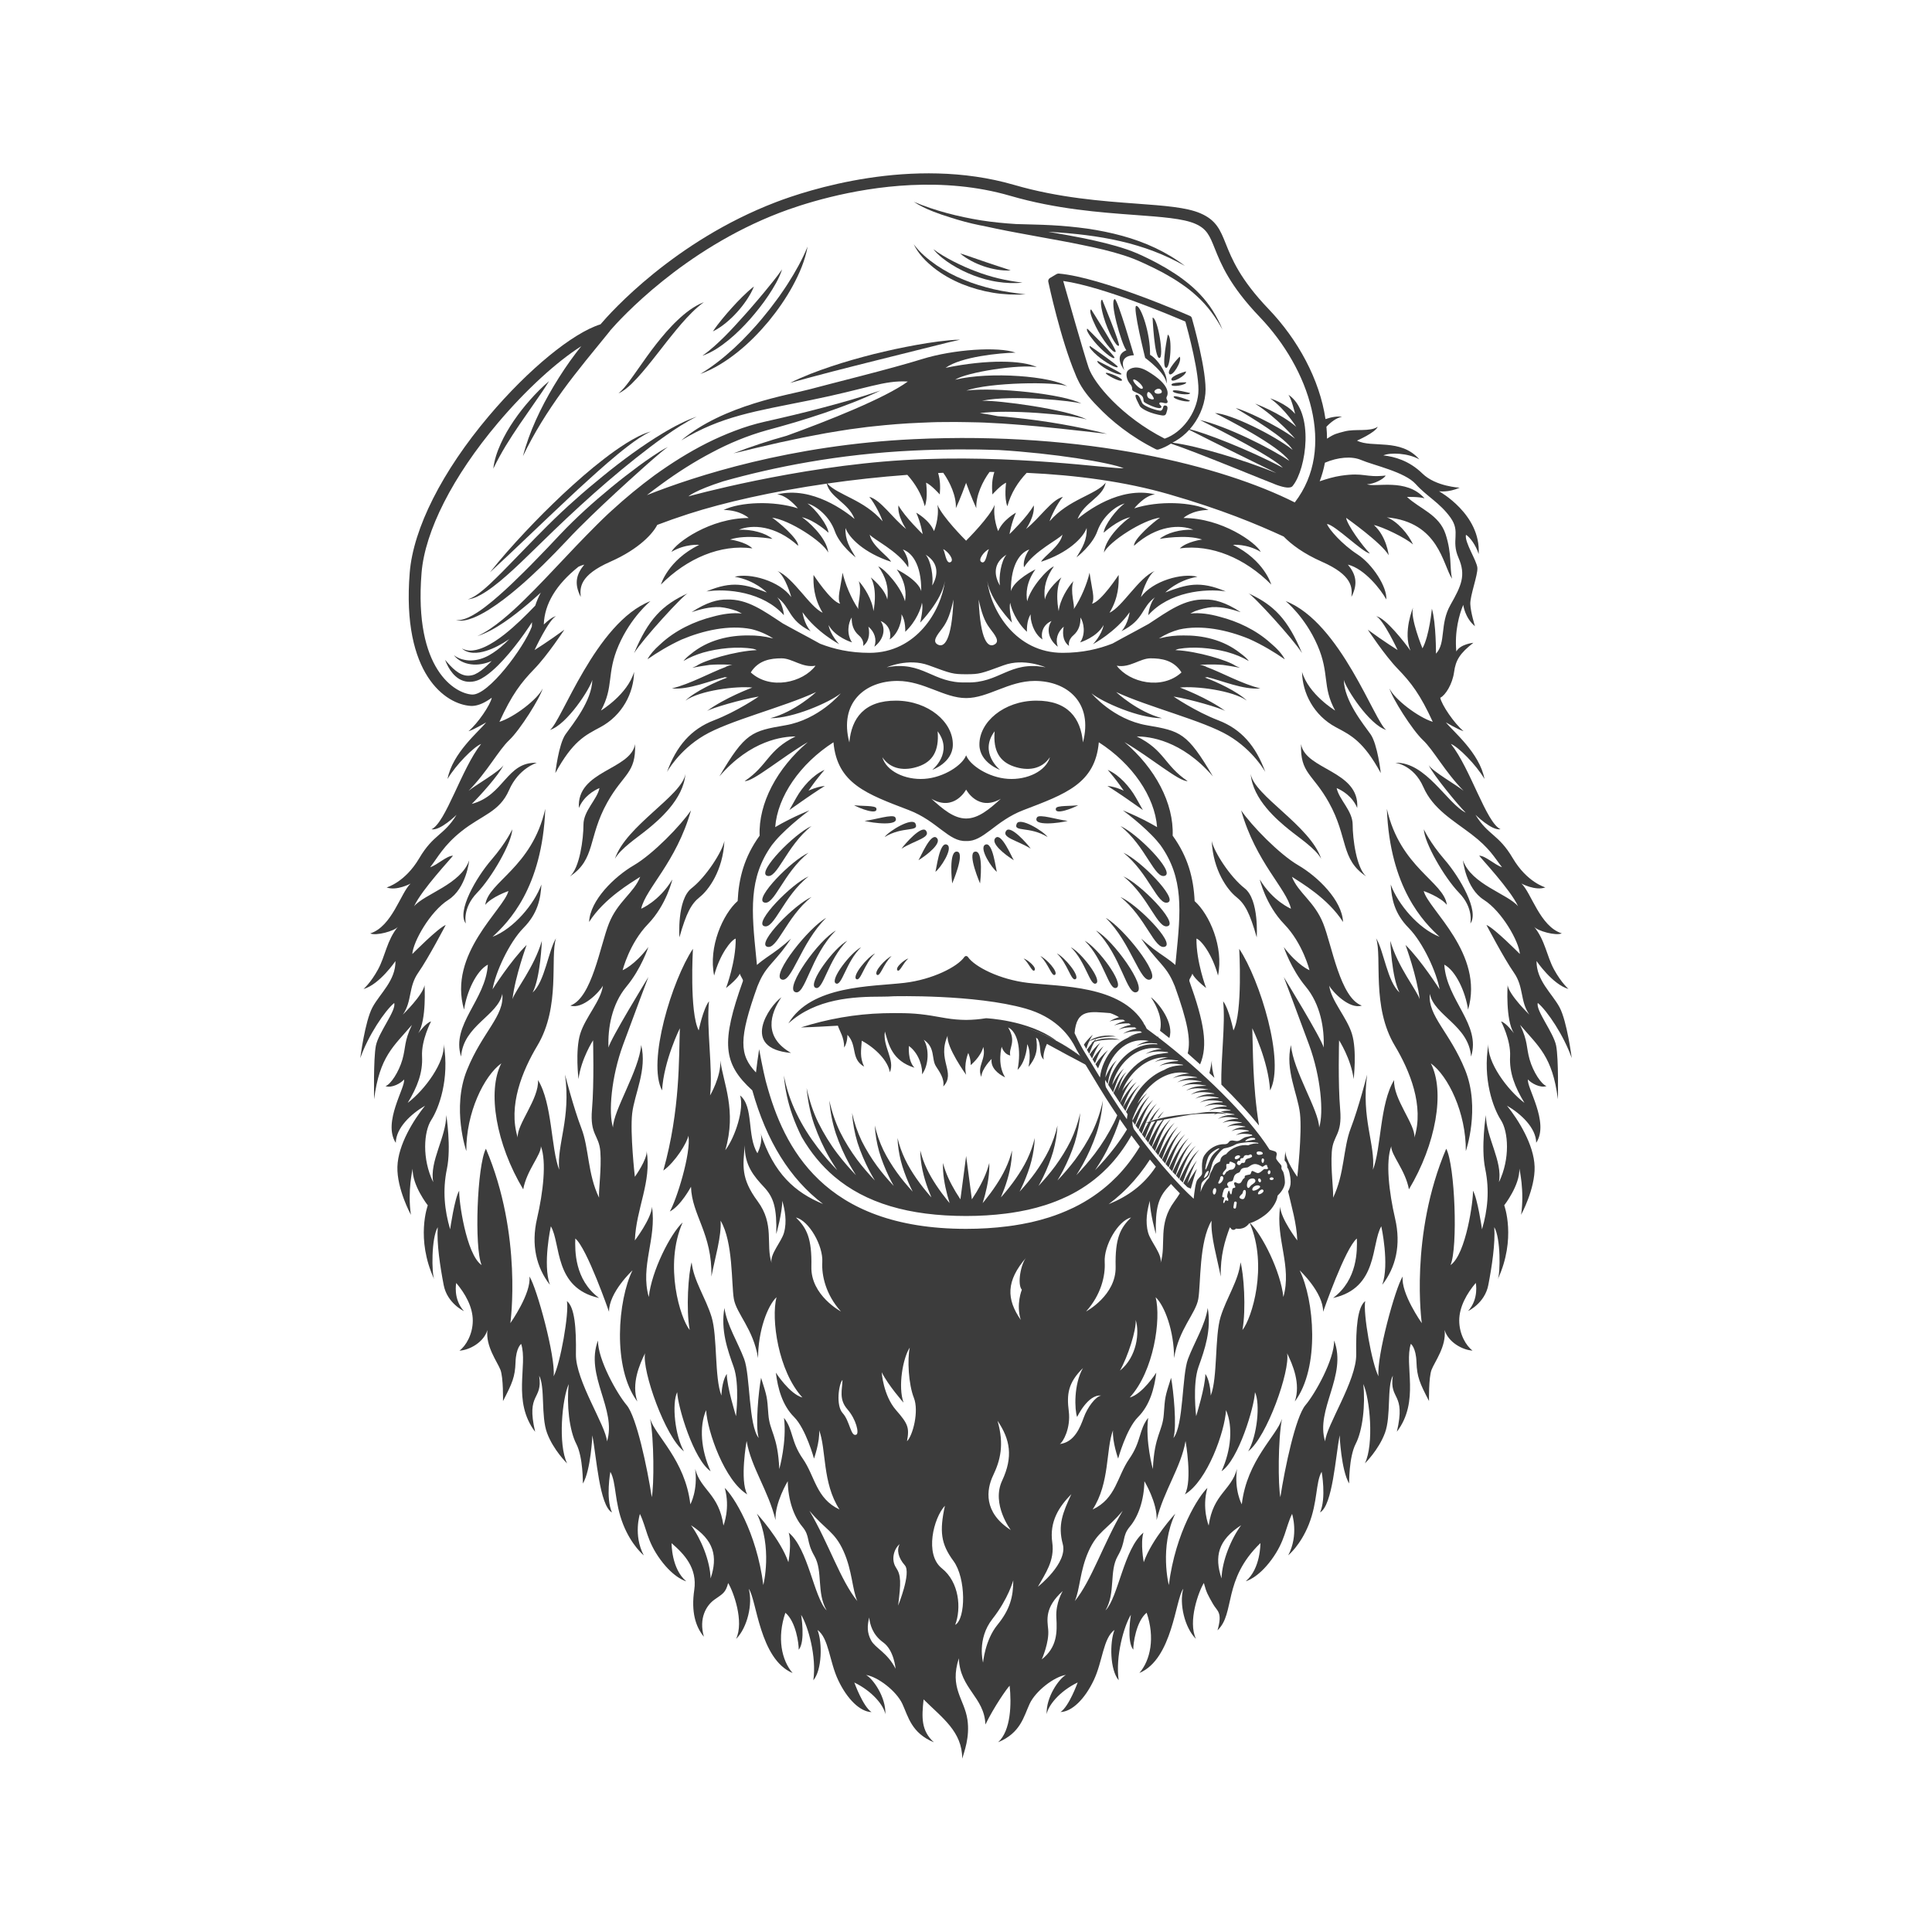 <?xml version="1.0" encoding="utf-8"?>
<!-- Generator: Adobe Illustrator 27.5.0, SVG Export Plug-In . SVG Version: 6.00 Build 0)  -->
<svg version="1.1" id="Layer_1" xmlns="http://www.w3.org/2000/svg" xmlns:xlink="http://www.w3.org/1999/xlink" x="0px" y="0px"
	 viewBox="0 0 1000 1000" style="enable-background:new 0 0 1000 1000;" xml:space="preserve">
<g>
	<path style="fill:#3C3C3C;" d="M627.247,548.891c-0.276,2.098-0.726,4.268-1.243,6.531c0.866,0.817,1.73,1.638,2.59,2.464
		C627.715,555.051,627.08,551.888,627.247,548.891z"/>
	<path style="fill:#3C3C3C;" d="M795.97,519.127c4.908,4.076,13.476,16.887,17.553,28.533c0,0-2.412-19.078-6.322-26.315
		s-11.979-13.781-11.896-23.93c0,0,8.236,12.145,16.554,14.475c0,0-3.66-3.078-7.487-10.066c-3.827-6.988-4.575-15.14-10.315-22.128
		c1.747,2.163,11.313,4.825,14.308,3.411c-11.313-3.577-15.806-21.13-20.88-25.788c0,0,7.237,3.91,12.395,1.997
		c0,0-9.483-2.579-16.887-15.14s-12.728-11.646-19.299-22.461c0,0,8.485,8.402,12.977,7.487
		c-7.404-3.327-15.556-31.445-25.705-44.172c3.91,1.581,13.06,10.814,17.386,18.135c-2.496-13.476-16.388-24.707-19.965-29.282
		c0,0,6.405,3.827,9.151,4.575c-4.908-4.076-11.397-13.726-12.062-17.303c2.662-1.248,6.322-7.071,7.154-13.31
		c0.832-6.239,3.078-9.733,9.982-15.14c0,0-6.738,0.665-8.818,4.492c-0.998-10.482,1.581-19.299,3.577-24.124
		c0,0,0.832,6.738,6.073,11.064c0,0-2.246-7.154-2.412-11.48c-0.166-4.326,3.91-14.974,3.66-18.717
		c-0.25-3.743-6.821-13.393-5.906-17.137c1.996,1.165,5.158,5.407,6.572,9.982c1.248-20.63-20.547-32.526-20.547-32.526
		s4.659,0.832,10.731-1.83c0,0-12.395-0.582-19.299-7.32s-14.475-8.735-20.215-9.4c3.577-1.581,12.728-1.248,18.634,2.08
		c-9.65-11.147-24.707-5.74-32.277-9.733c0,0,9.4-4.076,10.731-7.154c-4.159,2.745-11.646,0.915-17.22,2.412
		c-3.939,1.058-5.108,1.132-9.029,3.749c-0.016-2.047-0.115-4.103-0.31-6.165c2.466-2.604,5.344-4.713,8.091-5.154
		c-2.409-0.406-5.394,0.089-8.575,1.184c-3.012-20.464-14.256-41.097-29.415-56.929c-14.861-15.52-19.09-26.082-22.177-33.793
		c-2.844-7.103-4.899-12.234-13.133-15.789c-7.187-3.102-18.567-3.94-32.975-5.002c-17.948-1.322-40.286-2.966-63.446-9.703
		c-52.808-15.36-107.788,2.965-123.38,8.948c-52.712,20.225-85.596,57.172-90.735,63.219c-14.375,4.444-37.382,23.3-57.769,47.436
		c-24.192,28.64-39.126,58.199-40.973,81.097c-4.26,52.823,18.79,68.213,31.573,68.971c0.333,0.019,0.668,0.021,1.008,0.005
		c3.079-0.146,6.442-1.736,9.845-4.218c0.01,0.005,0.02,0.012,0.03,0.017c-0.666,3.577-7.154,13.227-12.062,17.303
		c2.745-0.749,9.151-4.575,9.151-4.575c-3.577,4.575-17.469,15.806-19.965,29.282c4.326-7.32,13.476-16.554,17.386-18.135
		c-10.149,12.728-18.301,40.845-25.705,44.173c4.492,0.915,12.977-7.487,12.977-7.487c-6.572,10.814-11.896,9.899-19.299,22.461
		s-16.887,15.14-16.887,15.14c5.158,1.913,12.395-1.996,12.395-1.996c-5.074,4.658-9.567,22.211-20.88,25.788
		c2.995,1.414,12.561-1.248,14.308-3.411c-5.74,6.988-6.489,15.14-10.315,22.128c-3.827,6.988-7.487,10.066-7.487,10.066
		c8.319-2.329,16.554-14.475,16.554-14.475c0.083,10.149-7.986,16.693-11.896,23.93c-3.91,7.237-6.322,26.315-6.322,26.315
		c4.076-11.646,12.645-24.457,17.553-28.533c1.248,3.743-8.152,15.307-9.483,22.128c-1.331,6.821-0.915,27.701-0.915,27.701
		c2.828-22.211,10.093-27.341,19.577-38.488c-4.159,8.735-3.106,11.535-4.936,17.941c-1.83,6.405-6.073,12.894-8.735,13.726
		c3.244,1.248,8.236-1.664,9.566-3.411c0.998,3.743-11.23,22.211-4.242,32.776c0.083-7.653,7.736-14.891,15.14-19.216
		c-5.823,7.237-13.975,20.131-14.308,31.611c-0.333,11.48,6.988,24.873,6.988,24.873c-1.83-12.395,0.915-23.875,0.915-23.875
		c-0.333,8.568,7.82,18.967,7.82,18.967s-6.405,17.22,3.327,38.266c-1.346-3.139-1.553-21.24,1.83-26.953
		c-0.61,8.319,1.248,20.464,3.078,29.948c1.83,9.483,10.482,13.476,10.482,13.476c-5.74-6.322-3.993-14.558-3.993-14.558
		c4.658,5.49,8.568,12.395,8.568,19.466c0,7.071-3.577,13.144-6.905,15.556c5.074-0.25,12.561-4.243,14.475-10.648
		c-0.998,8.402,5.158,16.471,6.738,20.547c1.581,4.076,1.331,16.221,1.331,16.221c4.825-9.317,6.239-12.561,6.489-20.131
		c0.25-7.57,2.912-9.483,2.912-9.483c3.577,11.036-4.825,29.615,7.237,45.504c-4.825-20.63,4.076-15.972,2.08-29.033
		c3.161,5.823,0.832,20.797,4.076,29.615c3.244,8.818,10.398,15.806,10.398,15.806c-4.825-9.982-2.579-33.608,0.832-41.095
		c-1.165,10.731,0.333,24.041,3.91,30.946c3.577,6.905,3.411,20.547,3.411,20.547c4.159-6.988,4.908-24.956,4.908-24.956
		c2.08,10.731,3.66,36.353,10.149,39.93c-3.327-7.404-0.832-21.047-0.832-21.047c3.161,5.49,1.996,15.584,6.655,27.286
		c4.303,10.808,10.648,15.972,10.648,15.972c-5.574-10.565-1.997-21.462-1.997-21.462c3.494,7.237,3.494,13.976,10.648,23.708
		c7.154,9.733,13.31,11.147,13.31,11.147c-7.737-6.489-7.57-19.715-7.57-19.715c6.572,5.657,13.393,12.894,11.729,24.208
		c-1.664,11.313,0.665,19.05,4.991,24.207c-2.745-9.566,1.248-16.221,5.49-19.216c4.225-2.982,5.74-3.494,7.071-8.568
		c2.662,4.326,8.402,19.882,4.076,28.949c5.906-5.823,8.735-18.301,6.572-25.954c4.076,5.241,5.49,36.353,22.71,43.59
		c-5.74-6.655-8.152-18.301-3.743-31.195c5.49,4.575,6.988,16.138,6.905,19.133c3.577-4.243,1.248-18.052,1.248-18.052
		c3.577,5.74,8.069,21.546,6.322,33.857c4.492-5.324,4.742-19.383,2.163-26.038c5.906,4.326,6.073,16.222,10.731,26.038
		c4.658,9.816,11.313,16.305,17.22,16.471c-4.409-2.828-8.901-15.307-8.901-15.307c9.483,4.575,15.39,12.062,16.055,16.471
		c0.416-8.901-6.489-18.551-9.983-20.381c6.073,0.915,15.722,8.319,18.8,14.974c3.078,6.655,4.658,15.057,16.305,19.882
		c-6.655-6.073-6.322-12.894-5.324-22.211c9.733,9.65,19.993,16.693,19.993,30.669c0.931-3.35,4.045-11.078,2.692-20.22
		c-1.589-10.738-9.428-16.305-4.437-31.722c0.555,15.861,13.199,19.965,13.754,34.273c4.548-9.317,11.139-18.693,12.534-20.076
		c0.998,9.317,0.697,23.182-5.958,29.255c11.646-4.825,13.227-13.227,16.305-19.882c3.078-6.655,12.728-14.059,18.8-14.974
		c-3.494,1.83-10.398,11.48-9.982,20.381c0.665-4.409,6.572-11.896,16.055-16.471c0,0-4.492,12.478-8.901,15.307
		c5.906-0.166,12.561-6.655,17.22-16.471c4.659-9.816,4.825-21.712,10.731-26.038c-2.579,6.655-2.329,20.714,2.163,26.038
		c-1.747-12.312,2.745-28.117,6.322-33.857c0,0-2.329,13.809,1.248,18.052c-0.083-2.995,1.414-14.558,6.905-19.133
		c4.409,12.894,1.996,24.54-3.743,31.195c17.22-7.237,18.634-38.349,22.71-43.59c-2.163,7.653,0.665,20.131,6.572,25.954
		c-4.326-9.067,1.414-24.623,4.076-28.949c1.331,5.074,2.194,6.367,4.738,10.869c2.163,3.827,5.074,4.076,2.329,13.643
		c9.317-8.818,2.496-26.121,22.214-45.143c0,0,0.166,13.227-7.57,19.715c0,0,6.156-1.414,13.31-11.147
		c7.154-9.733,7.154-16.471,10.648-23.708c0,0,3.577,10.898-1.997,21.462c0,0,6.345-5.164,10.648-15.972
		c4.659-11.702,3.494-21.795,6.655-27.286c0,0,2.496,13.643-0.832,21.047c6.489-3.577,8.069-29.199,10.149-39.93
		c0,0,0.749,17.969,4.908,24.956c0,0-0.166-13.643,3.411-20.547c3.577-6.905,5.074-20.215,3.91-30.946
		c3.411,7.487,5.657,31.112,0.832,41.095c0,0,7.154-6.988,10.398-15.806c3.244-8.818,0.915-23.792,4.076-29.615
		c-1.997,13.061,6.905,8.402,2.08,29.033c12.062-15.889,3.66-34.467,7.237-45.504c0,0,2.662,1.913,2.912,9.483
		c0.25,7.57,1.664,10.814,6.489,20.131c0,0-0.25-12.145,1.331-16.221c1.581-4.076,7.736-12.145,6.738-20.547
		c1.913,6.405,9.4,10.398,14.475,10.648c-3.328-2.413-6.905-8.485-6.905-15.556c0-7.071,3.91-13.976,8.568-19.466
		c0,0,1.747,8.236-3.993,14.558c0,0,8.652-3.993,10.482-13.476c1.83-9.483,3.688-21.629,3.078-29.948
		c3.383,5.712,3.177,23.813,1.83,26.953c9.733-21.046,3.328-38.266,3.328-38.266s8.152-10.399,7.82-18.967
		c0,0,2.745,11.48,0.915,23.875c0,0,7.32-13.393,6.988-24.873c-0.333-11.48-8.485-24.374-14.308-31.611
		c7.404,4.326,15.057,11.563,15.14,19.216c6.988-10.565-5.241-29.032-4.242-32.776c1.331,1.747,6.322,4.658,9.566,3.411
		c-2.662-0.832-6.904-7.32-8.735-13.726c-1.83-6.405-0.776-9.206-4.936-17.941c9.483,11.147,16.748,16.277,19.577,38.488
		c0,0,0.416-20.88-0.915-27.701C804.122,534.434,794.722,522.87,795.97,519.127z M218.19,296.578
		c1.749-21.695,16.164-50.015,39.546-77.697c14.44-17.095,30.495-31.703,43.128-39.693c-0.985,1.234-1.957,2.478-2.91,3.733
		c-4.094,5.385-7.807,11.025-11.273,16.783c-3.453,5.765-6.599,11.691-9.339,17.763c-2.717,6.078-5.022,12.312-6.658,18.652
		c5.688-11.968,12.751-23.131,20.486-33.822c3.866-5.348,7.972-10.53,12.089-15.693l12.521-15.379l-0.045-0.037
		c5.426-6.26,37.826-41.888,87.846-61.08c9.95-3.818,36.437-12.823,67.902-14.306c16.331-0.77,34.002,0.487,51.399,5.547
		c23.782,6.918,46.481,8.589,64.721,9.932c13.828,1.018,24.749,1.822,30.998,4.519c6.082,2.626,7.521,6.219,10.134,12.744
		c3.254,8.126,7.71,19.255,23.309,35.546c25.679,26.818,39.73,67.947,18.126,95.972c-37.328-18.805-107.907-36.951-197.217-32.742
		c-63.623,2.998-112.938,18.977-138.102,28.957c2.492-1.945,5.007-3.86,7.573-5.707c8.269-6.048,16.927-11.58,25.983-16.33
		c9.015-4.823,18.502-8.733,28.282-11.48c4.988-1.374,10.064-2.729,15.054-4.241c4.995-1.533,9.984-3.076,14.931-4.762
		c9.869-3.421,19.704-7.044,29.091-11.639c-9.859,3.387-19.839,6.248-29.868,8.88c-10.026,2.677-20.074,5.035-30.212,7.316
		c-5.182,1.185-10.287,2.736-15.25,4.642c-4.971,1.882-9.841,4.022-14.581,6.399c-9.47,4.785-18.429,10.449-26.979,16.592
		c-7.768,5.721-15.194,11.849-22.249,18.338c-0.129,0.066-0.207,0.106-0.225,0.116l0.032,0.06c-0.579,0.533-1.173,1.052-1.747,1.59
		c-3.811,3.589-7.469,7.29-11.096,10.983c-3.64,3.69-7.184,7.451-10.722,11.205c-7.112,7.475-14.091,15.032-21.455,22.203
		c-3.659,3.608-7.443,7.091-11.425,10.35c-3.993,3.232-8.188,6.304-12.936,8.488c4.977-1.615,9.593-4.293,13.929-7.225
		c4.356-2.936,8.436-6.225,12.436-9.577c2.203-1.883,4.366-3.802,6.508-5.739c-1.191,2.209-2.148,4.456-2.88,6.737
		c-5.043,5.238-10.178,10.355-15.862,14.837c-3.25,2.549-6.687,4.9-10.414,6.599c-1.866,0.817-3.809,1.515-5.815,1.736
		c-2.007,0.295-4.066-0.034-5.882-1.017c1.472,1.41,3.655,2.159,5.857,2.258c2.221,0.119,4.449-0.316,6.57-0.956
		c4.262-1.305,8.141-3.491,11.767-5.909c0.145-0.098,0.283-0.204,0.427-0.303l-1.029,1.012c-0.579,0.58-1.138,1.185-1.774,1.693
		c-2.38,2.243-4.991,4.168-7.773,5.771c-2.804,1.552-5.897,2.57-9.089,2.649c-1.601,0.09-3.19-0.167-4.748-0.579
		c-1.57-0.41-3.035-1.147-4.351-2.135c1.981,2.615,5.315,4.278,8.874,4.721c3.566,0.48,7.344-0.254,10.676-1.715
		c-1.75,1.805-3.56,3.55-5.508,4.988c-1.04,0.777-2.135,1.438-3.199,1.915c-1.012,0.44-2.218,0.695-3.343,0.701
		c-2.289,0.076-4.577-1.017-6.556-2.6c-2.028-1.557-3.749-3.582-5.496-5.615c0.935,2.5,2.159,4.929,3.984,7.059
		c0.921,1.051,1.984,2.042,3.277,2.828c1.295,0.769,2.832,1.319,4.466,1.469c1.643,0.117,3.273-0.064,4.884-0.642
		c1.556-0.56,2.891-1.365,4.142-2.205c2.489-1.705,4.657-3.642,6.699-5.662c4.059-4.058,7.642-8.418,11.011-12.897
		c1.673-2.247,3.306-4.515,4.849-6.837c0.572-0.855,1.133-1.711,1.694-2.568c-0.051,0.743-0.087,1.487-0.092,2.236
		c-4.113,10.911-22.589,35.742-30.968,35.197C235.682,358.996,214.148,346.692,218.19,296.578z M472.953,233.2
		c15.283-0.72,29.989-0.766,44.075-0.277c28.194,1.701,57.356,6.434,64.548,9.413c-5.57,0.63-57.227-7.56-113.738-4.193
		c-56.116,3.344-111.519,18.776-111.519,18.776s3.132-3.013,18.069-7.806C400.115,241.872,433.742,235.048,472.953,233.2z
		 M367.801,816.993c-0.25-9.151-4.991-20.547-10.149-27.535C369.547,797.112,371.627,805.597,367.801,816.993z M408.23,793.285
		c1.664,5.49-0.166,15.307-0.166,15.307c-4.159-11.979-16.305-25.123-16.305-25.123c8.319,17.469,3.328,36.935,3.328,36.935
		c-3.494-27.618-15.639-46.252-19.965-50.245c2.995,10.482-0.665,19.466-0.665,19.466c-2.329-16.471-11.646-18.135-14.641-29.282
		c1.497,11.147-2.496,18.301-2.496,18.301c-2.662-22.96-18.135-35.438-20.797-44.256c2.052,10.482,2.052,34.44,0.832,40.54
		c-2.329-15.196-7.903-41.621-12.977-47.611c-5.074-5.99-14.974-23.708-14.863-33.469c-6.877,18.19,9.862,35.681,4.659,52.242
		c-0.444-7.986-16.305-31.5-16.083-45.143c0.222-13.643-0.665-24.402-4.658-27.507c1.22,6.211-3.438,32.499-6.877,38.932
		c1.109-9.982-8.762-46.03-12.533-51.687c1.109,8.651-9.872,24.18-9.872,24.18s6.433-45.476-12.645-90.286
		c-4.548,8.541-6.1,51.244-2.218,60.228c-8.097-5.546-11.902-34.051-11.608-38.488c-2.367,3.771-4.697,19.965-4.697,19.965
		c-2.884-9.872-3.993-20.076-1.664-31.279c2.329-11.203-0.333-27.84-0.333-27.84c-0.111,11.646-8.762,23.847-6.766,34.717
		c-5.879-12.09-4.88-26.176-0.998-32.166c3.882-5.99,9.539-21.074,6.433-39.375c0.879,9.201-9.65,23.736-18.634,30.502
		c4.991-8.208,7.875-15.639,7.432-24.069c-0.444-8.43,4.659-18.079,4.659-18.079c-2.634,0.638-6.627,6.128-6.627,6.128
		c4.409-6.988,3.244-24.873,3.244-24.873c-0.832,5.158-11.23,15.223-11.23,15.223c4.908-6.988,2.745-14.225,7.986-21.712
		c5.241-7.487,14.225-24.707,14.225-24.707c-4.076,1.664-17.303,15.057-17.303,15.057c0.444-6.433,9.234-22.045,18.634-28.034
		c9.4-5.99,10.814-20.464,10.814-20.464c-4.326,12.478-23.209,17.386-28.533,23.792c4.076-8.818,19.383-24.956,20.131-26.204
		c-3.328,0.083-7.986,4.742-11.813,5.99c3.993-5.074,6.892-11.2,16.222-18.634c10.648-8.485,19.632-9.872,24.624-21.296
		c4.991-11.424,14.419-14.142,14.419-14.142c-15.861-0.555-16.789,16.792-33.719,21.296c3.771-3.66,14.086-14.974,16.416-20.076
		c-1.853,3.168-14.641,10.426-18.079,13.31c9.872-10.093,15.528-21.074,21.074-26.287c5.546-5.213,16.083-21.962,17.303-26.731
		c-2.495,5.56-14.863,14.974-22.405,17.303c6.433-14.086,11.203-20.298,18.079-27.396c6.877-7.099,15.528-20.298,15.528-20.298
		c-7.986,5.879-15.417,10.537-15.417,10.537s7.32-15.75,11.092-17.525c-1.669,0.303-3.938,2.022-6.313,4.299
		c0.361-10.674,6.379-20.669,17.985-29.928c0.981-0.454,1.973-0.828,2.969-1.074c-3.827,4.659-5.574,9.483-1.83,16.721
		c-0.499-4.742-0.61-11.203,15.251-18.19c15.447-6.805,22.358-15.07,24.348-19.084c5.069-1.939,10.447-3.833,16.165-5.679
		c18.532-5.98,43.528-11.634,71.541-15.678c1.974,7.466,11.027,9.657,14.446,18.285c-4.409-3.66-21.795-17.137-40.096-12.728
		c5.407,0.499,10.731,7.237,10.731,7.237c-12.561-4.076-29.947-3.327-38.433,0.832c8.735,0.083,12.977,4.159,12.977,4.159
		c-19.882,0-37.518,12.728-40.013,17.553c7.237-4.326,14.391-3.66,14.391-3.66c-16.305,8.069-19.799,20.547-19.799,20.547
		c13.56-13.643,30.946-20.963,47.334-18.717c-3.743-3.577-11.563-4.575-11.563-4.575c8.236-2.828,21.962-0.333,21.962-0.333
		c-3.743-3.161-10.731-4.991-17.386-4.742c6.655-2.745,18.717-2.496,30.696,8.319c0.083-3.66-10.232-12.395-13.476-14.558
		c8.818,1.081,26.121,12.228,29.033,18.052c-0.832-7.986-11.064-16.721-13.643-18.301c6.766,1.553,13.754,8.041,13.754,8.041
		c-0.166-3.716-6.821-12.478-10.87-15.14c4.936,1.359,11.535,6.932,14.142,14.308c2.607,7.376,10.814,13.587,10.814,13.587
		c-3.106-5.102-5.546-9.095-5.269-15.196c1.886,5.213,9.761,12.922,23.57,17.469c-1.054-2.551-10.038-8.208-11.036-14.086
		c1.511,2.316,14.633,8.441,19.91,16.97c0.804-4.575-2.745-9.234-2.745-9.234c4.242,1.414,9.622,7.126,9.511,21.546
		c-1.608-5.879-12.7-11.258-12.7-11.258c4.769,6.6,4.991,12.645,4.27,16.527c-1.719-6.988-10.26-16.638-13.809-18.079
		c3.771,5.324,5.546,10.741,4.658,17.156c-1.165-5.62-8.54-11.443-8.54-11.443c3.771,6.655,1.386,17.469,1.386,17.469
		c-0.61-5.934-4.769-12.423-7.598-15.528c1.886,5.435-0.943,12.755-0.166,14.53c-3.771-5.49-7.043-13.532-8.208-18.911
		c-1.22,8.762-2.884,13.088-1.276,16.083c-4.825-1.165-13.768-14.918-13.768-14.918c-0.152,4.825,0,11.757,4.728,19.577
		c-6.766-3.106-14.974-18.024-23.403-21.629c4.145,2.601,7.154,13.532,7.154,13.532c-6.1-8.43-21.407-12.645-29.282-10.537
		c10.482,1.775,16.638,8.139,16.638,8.139c-10.981-4.159-17.719-6.281-31.279-0.541c10.648-1.664,29.393,0.222,40.096,12.312
		c-0.166-3.217-1.941-7.875-3.549-9.317c7.32,5.268,5.435,11.591,17.414,17.58c-3.494-3.882-4.215-9.816-4.215-9.816
		c7.21,10.315,18.967,16.527,18.967,16.527s-4.575-4.742-5.49-9.899c3.494,6.406,12.145,8.984,12.145,8.984
		c-2.995-4.326-1.913-10.315-0.166-12.894c-0.083,3.494,0.749,6.738,3.743,9.317c2.995,2.579,2.163,5.435,2.163,5.435
		c3.91-2.939,3.161-8.014,2.745-10.01c3.244,2.828,4.426,6.647,3.078,10.398c4.825-3.743,6.073-9.234,3.244-13.31
		c4.243,1.747,5.74,6.156,4.659,9.567c4.908-3.161,6.572-10.814,6.073-13.06c2.329,3.244,1.996,9.067,1.996,9.067
		c5.629-5.185,8.402-12.506,8.624-15.001c0.943,2.717-0.887,10.26-0.887,10.26s11.258-11.424,12.811-21.629
		c-1.886,15.528-14.863,37.268-39.015,37.268c-10.096,0-18.418-1.909-25.602-4.72c-1.634-0.92-3.439-1.935-5.538-3.045
		c-4.616-2.439-9.302-5.008-13.739-7.441c-10.024-6.593-18.388-12.747-28.891-12.378c-4.649-0.106-10.408,1.331-18.318,6.51
		c4.049-1.315,9.151-2.847,14.707-2.594c2.849,0.264,5.674,0.95,8.554,1.971c0.901,0.391,1.805,0.825,2.712,1.356
		c-0.03-0.002-0.062-0.003-0.092-0.006c-4.43-0.515-9.625,0.16-14.964,1.649c-9.073,2.27-19.394,6.88-27.378,14.476
		c-2.857,2.511-5.092,5.087-6.387,7.548c4.96-3.444,11.003-7.144,17.633-10.189c11.164-4.716,24.534-7.721,36.102-5.427
		c3.877,0.942,7.685,2.503,11.344,4.856c-0.087-0.021-0.179-0.041-0.267-0.062c-4.224-1.113-8.449-1.565-12.54-1.504
		c-9.797-0.109-21.013,2.23-29.982,9.729c-1.599,1.212-2.845,2.404-3.655,3.484c3.093-1.856,6.572-3.278,10.14-4.345
		c7.816-2.208,17.883-3.349,26.047-1.926c0.731,0.187,1.328,0.404,1.752,0.647c-0.004,0-0.008,0-0.012,0.001
		c-0.002,0-0.004,0-0.006,0c-11.271,0.483-27.423,5.42-31.198,8.176c-0.73,0.324-1.458,0.652-2.177,0.997
		c0,0,0.536-0.113,1.45-0.289l0,0h0c1.595-0.307,4.354-0.805,7.512-1.235c6.111-0.493,11.749,0,11.749,0
		c-1.541,0.184-2.69,0.6-3.537,1.127c-7.768,2.87-18.356,8.81-27.711,11.045c8.888,0.833,20.079-4.116,27.54-5.844
		c0.355,0.139,0.755,0.221,1.198,0.217c0,0-0.001,0-0.001,0.001c-5.535,1.973-16.89,7.18-21.749,11.949
		c7.431-5.324,26.62-7.653,34.606-6.766c0,0-14.308,5.324-23.514,12.201c2.329-1.553,18.301-6.211,26.842-7.542
		c0,0-11.314,7.764-23.181,12.312c-11.868,4.548-19.411,13.31-24.291,26.731c0,0,5.99-11.092,19.078-18.856
		c13.088-7.764,41.15-14.641,58.12-22.516c0,0-10.87,10.204-23.736,13.532c11.757,0.111,30.724-8.208,36.492-12.866
		c0,0-11.203,13.532-28.648,16.526c-17.445,2.995-20.821,3.771-34.186,26.454c16.305-18.856,32.887-20.63,39.431-20.686
		c-14.586,7.154-14.197,14.974-26.343,23.126c4.417,0.349,19.01-12.207,32.662-20.16c-15.9,13.445-25.586,31.677-24.92,48.399
		c-7.943,11.004-10.815,21.973-11.371,33.818c-7.671,6.787-15.211,23.751-12.177,38.6c2.995-11.147,8.839-18.468,11.158-19.133
		c0.156,11.979-5.002,25.586-5.002,25.586c6.655-5.288,7.099-7.451,7.099-7.451c0.485,1.339,1.139,2.135,1.605,3.212
		c0.017,0.198,0.037,0.386,0.054,0.585c-11.346,31.674-10.465,42.689,4.842,56.625c7.361,26.236,19.389,45.688,36.622,58.812
		c-14.49-6.003-25.459-15.563-32.391-36.823c1.595,4.504-1.582,10.537-1.582,10.537c-5.546-8.873-1.775-24.104-8.984-29.91
		c2.218,6.839-2.44,21.48-7.653,28.357c6.017-20.584-1.022-34.637-2.577-46.464c0.466,8.383-5.298,18.107-5.298,18.107
		c1.553-13.903-1.996-34.866-0.555-48.73c-3.106,4.104-5.324,15.085-5.324,15.085c-4.88-9.317-2.995-42.24-2.995-42.24
		c-10.759,16.174-23.847,58.545-15.972,73.296c0.887-15.417,9.206-32.166,9.206-32.166c-0.555,14.863,0.31,41.927-8.552,73.649
		c6.167-4.437,12.323-14.419,12.988-18.079c1.497,9.151-6.322,33.774-9.65,39.264c5.657-2.828,10.981-12.811,10.981-12.811
		c0.416,14.724,11.064,24.208,10.565,46.502c1.83-9.567,5.324-21.047,4.742-28.949c6.572,10.981,5.546,32.859,6.877,40.512
		c1.331,7.653,10.093,15.528,12.534,30.613c0-14.086,4.88-27.064,9.539-31.5c-2.884,11.314,0.887,38.266,13.421,51.909
		c-6.655-1.775-13.754-12.866-13.754-12.866c0.998,8.097,3.328,16.859,9.428,22.96c6.1,6.101,10.315,21.518,10.315,21.518
		s3.106-8.762,2.662-14.641c3.771,9.872,1.553,27.175,10.537,40.984c-12.145-5.657-12.645-17.137-18.967-26.232
		c-6.322-9.095-4.88-14.974-9.761-21.185c1.553,12.312-2.44,26.509-2.44,26.509c-0.776-17.636-4.991-19.299-5.657-28.395
		c-0.665-9.095-0.555-8.762-3.771-18.856c-1.22,6.433-3.106,25.067-1.22,31.168c-5.324-6.544-4.326-32.388-7.542-40.928
		c-3.217-8.541-8.984-17.636-10.204-26.398c-1.996,11.424,1.553,21.518,4.769,30.502c3.217,8.984,1.22,25.511,1.22,25.511
		s-4.769-15.306-4.769-21.851c-2.662,3.882-2.773,11.203-2.773,11.203c-3.66-9.206-1.996-30.613-5.102-40.706
		c-3.106-10.094-9.317-18.745-10.315-28.284c-1.664,5.657-2.995,24.18-0.998,35.05c-4.88-5.99-13.421-33.497-3.66-55.68
		c-6.322,5.879-16.083,25.067-17.525,38.599c-4.548-16.083,4.104-30.003,1.664-46.724c-0.333,6.239-8.873,17.442-8.873,17.442
		c0.665-16.638,8.762-30.28,6.1-46.363c0.471,4.311-6.1,13.421-6.1,13.421s-2.551-22.627-1.387-32.776
		c1.165-10.149,7.82-22.627,4.659-35.438c-1.054,13.199-14.475,33.83-14.585,42.703c-2.44-7.653-0.887-26.176,5.213-42.814
		c6.1-16.638,13.088-35.05,13.088-35.05s-19.854,32.388-20.63,36.492c-0.444-9.982,1.664-22.405,9.317-31.611
		c7.653-9.206,11.313-20.409,11.313-20.409c-7.21,9.539-13.31,11.979-13.31,11.979s3.438-13.865,13.088-23.847
		c9.65-9.983,12.645-23.126,12.645-23.126c-6.821,11.314-16.138,15.14-16.138,15.14c2.329-10.482,18.135-23.958,25.788-50.911
		c-5.324,7.82-19.632,22.627-29.615,28.45c-9.983,5.823-22.627,18.054-23.126,29.325c7.82-12.299,21.906-20.396,26.454-23.391
		c-3.217,8.319-11.646,12.755-16.194,24.18c-4.548,11.424-8.762,38.488-19.965,42.481c6.322,2.107,15.196-7.099,16.859-10.315
		c-0.998,7.875-9.095,16.305-11.757,24.956c-2.662,8.651-0.887,23.404-0.887,23.404c1.331-10.426,7.542-20.076,7.542-20.076
		s0.61,22.239-0.555,35.715c-1.165,13.476,3.66,13.144,4.326,21.961c0.665,8.818-0.998,20.131-0.665,23.792
		c-5.99-12.312-5.158-25.622-9.151-35.937c-3.993-10.315-8.485-27.785-8.485-27.785c3.161,22.793-4.326,36.103-2.995,49.247
		c-4.326-10.981-3.494-34.273-10.981-46.419c0.665,9.65-11.147,23.126-10.482,29.781c-5.158-16.471,2.442-34.704,10.149-47.583
		c12.145-20.298,6.489-45.587,9.65-55.569c-3.993,6.544-5.768,22.405-12.09,28.062c4.104-7.875,4.769-26.731,4.769-26.731
		c-3.993,13.754-13.643,25.372-15.196,30.169c1.322-11.636,7.32-28.062,7.32-28.062c-8.208,8.097-17.636,22.96-17.636,22.96
		c1.47-8.596,8.541-24.18,15.972-31.722c7.431-7.542,8.873-15.085,9.317-22.516c-3.66,10.093-14.308,22.849-25.289,27.064
		c8.097-7.431,25.733-25.178,27.286-66.217c-6.932,30.558-29.559,37.712-31.057,49.691c3.327-4.159,11.979-7.154,11.979-7.154
		c-2.329,9.483-31.445,32.443-22.96,61.392c1.331-9.151,6.322-20.131,12.312-23.293c-1.165,18.468-19.133,30.946-13.857,47.583
		c1.182-16.12,19.015-21.13,21.344-32.443c1.165,11.48-10.315,19.632-18.301,39.431c-7.986,19.799-0.333,41.927-0.333,41.927
		c-0.166-19.799,9.151-38.932,18.135-45.42c-7.487,14.475-2.662,41.926,11.314,65.219c1.83-9.983,9.317-17.802,9.151-22.294
		c2.995,7.986,1.165,23.792-1.996,37.434c-3.161,13.643-0.333,25.289,6.655,34.273c-3.827-10.648,0.499-30.28,0.499-30.28
		c5.324,9.151,1.497,31.944,24.956,37.102c-12.811-9.483-12.478-24.79-12.312-30.779c5.99,4.825,17.469,37.934,17.469,37.934
		c-0.166-9.983,12.145-21.462,12.145-21.462c-7.487,15.14-10.648,50.245,2.496,67.881c-3.161-9.317,1.165-19.133,3.993-24.956
		c-1.664,8.984,10.482,43.424,20.131,50.744c-4.659-8.152-6.322-24.624-3.494-30.613c0.333,7.653,8.485,34.939,17.303,40.928
		c-4.991-10.981-5.99-23.126-2.329-31.611c0.665,11.147,9.65,36.602,21.296,43.59c-3.993-7.154-0.333-27.618-0.333-27.618
		c2.329,13.643,11.314,25.788,14.974,40.928c-0.499-8.818,6.322-20.131,6.322-20.131c0.166,9.816,3.161,18.301,7.487,23.459
		c4.326,5.158,1.83,7.487,6.322,15.306c4.492,7.82,0.998,18.967,6.322,28.117C421.207,826.726,418.378,801.604,408.23,793.285z
		 M479.105,287.089c7.237,4.492,6.322,11.064,3.411,15.972C483.182,298.735,481.934,290.25,479.105,287.089z M512.311,325.161
		c2.884,3.771,5.315,6.822,2.44,8.43c-3.272,1.83-7.32-1.626-8.208-23.274C507.986,316.842,509.428,321.39,512.311,325.161z
		 M511.896,284.26c-0.998,1.248-1.441,7.733-3.743,6.738C505.712,289.945,509.649,285.092,511.896,284.26z M524.692,396.702
		c7.099,2.44,14.419,1.664,18.745-4.769c-1.996,7.099-11.646,11.868-21.74,11.203c-10.093-0.665-19.743-7.098-21.629-12.2
		c-1.886,5.102-11.535,11.535-21.629,12.2c-10.093,0.665-19.743-4.104-21.74-11.203c4.326,6.433,11.646,7.21,18.745,4.769
		c7.099-2.44,10.759-7.875,9.872-18.19c8.319,11.092-2.773,19.965-2.773,19.965s10.477-3.661,10.648-12.866
		c0.222-11.923-12.755-22.849-29.282-22.96c-16.526-0.111-23.181,9.095-24.291,21.629c-5.42-20.545,8.097-31.849,24.956-31.833
		c13.539,0.012,24.069,8.873,35.493,8.873c11.424,0,21.954-8.861,35.493-8.873c16.859-0.015,30.376,11.288,24.956,31.833
		c-1.109-12.534-7.764-21.74-24.291-21.629c-16.527,0.111-29.504,11.036-29.282,22.96c0.171,9.205,10.648,12.866,10.648,12.866
		s-11.092-8.873-2.773-19.965C513.933,388.827,517.593,394.262,524.692,396.702z M518.037,413.451
		c-5.989,5.435-11.646,10.204-17.968,10.204c0,0,0,0,0,0s0,0,0,0c-6.322,0-11.979-4.77-17.968-10.204
		c11.858,6.871,17.958-4.749,17.968-4.769v-0.001l0,0l0,0v0.001C500.079,408.702,506.179,420.322,518.037,413.451z M642.084,653.364
		c-0.998,9.539-7.21,18.19-10.315,28.284c-3.106,10.093-1.442,31.5-5.102,40.706c0,0-0.111-7.32-2.773-11.203
		c0,6.544-4.769,21.851-4.769,21.851s-1.996-16.527,1.22-25.511s6.766-19.078,4.769-30.502c-1.22,8.762-6.988,17.857-10.204,26.398
		c-3.216,8.541-2.218,34.384-7.542,40.928c1.885-6.1,0-24.734-1.22-31.168c-3.217,10.094-3.106,9.761-3.771,18.856
		c-0.666,9.095-4.88,10.759-5.657,28.395c0,0-3.993-14.197-2.44-26.509c-4.88,6.211-3.438,12.09-9.761,21.185
		c-6.322,9.095-6.821,20.575-18.967,26.232c8.984-13.809,6.766-31.112,10.537-40.984c-0.444,5.879,2.662,14.641,2.662,14.641
		s4.215-15.417,10.315-21.518c6.1-6.1,8.43-14.863,9.428-22.96c0,0-7.099,11.092-13.754,12.866
		c12.533-13.643,16.305-40.596,13.421-51.909c4.658,4.437,9.539,17.414,9.539,31.5c2.44-15.085,11.203-22.96,12.534-30.613
		c1.331-7.653,0.305-29.531,6.877-40.512c-0.582,7.903,2.911,19.383,4.742,28.949c-0.243-10.838,2.151-18.64,4.721-25.497
		c0.312,0.218,0.505,0.492,0.567,0.595c0.216,0.359,0.575,0.61,0.986,0.69c0.095,0.018,0.19,0.028,0.286,0.028
		c0.318,0,0.629-0.102,0.888-0.295l0.501-0.374c0.766,0.16,1.957,0.247,3.402-0.194c1.744-0.531,2.847-1.763,3.395-2.538
		c0.098-0.023,0.197-0.057,0.295-0.083c9.509,22.119,1.043,49.357-3.811,55.314C645.079,677.543,643.748,659.02,642.084,653.364z
		 M567.86,555.235c-2.016-3.347-4.1-6.806-6.102-10.004c-1.621-2.591-3.3-5.727-5.133-9.588l-0.316-0.663
		c-0.038-0.08-0.073-0.154-0.11-0.233c1.042-12.784,8.161-11.082,18.379-10.367c-0.016-0.013-0.034-0.023-0.05-0.036
		c1.657,0.546,3.244,1.31,4.686,2.144c-1.784,0.524-3.525,1.217-5.002,2.294c2.3-0.915,4.708-1.024,7.122-0.993
		c0.356,0.225,0.707,0.443,1.068,0.675c-2.081,0.503-4.11,1.221-5.852,2.42c2.487-1.044,5.11-1.217,7.742-1.185
		c0.364,0.241,0.733,0.489,1.101,0.737c-0.596,0.127-1.195,0.247-1.782,0.415c-1.679,0.477-3.314,1.156-4.723,2.135
		c2.705-1.169,5.584-1.316,8.452-1.226c0.317,0.219,0.639,0.445,0.958,0.668c-0.674,0.126-1.345,0.266-2.008,0.442
		c-1.8,0.477-3.556,1.179-5.064,2.217c1.671-0.747,3.454-1.101,5.233-1.241c1.264-0.099,2.531-0.091,3.802-0.033
		c0.281,0.201,0.564,0.403,0.847,0.607c-0.785,0.131-1.566,0.284-2.336,0.486c-1.856,0.484-3.655,1.219-5.208,2.282
		c1.302-0.583,2.648-0.944,4.014-1.151c-4.14,0.78-7.966,2.938-11.194,6.421c-3.996,4.311-6.525,10.128-7.039,15.242
		C568.849,556.875,568.352,556.051,567.86,555.235z M598.838,540.532c-6.728-0.572-13.175,2.129-18.37,7.893
		c-3.483,3.864-5.869,8.649-6.83,13.077c0.836,1.319,1.673,2.641,2.501,3.924c0.76-2.105,1.402-4.194,2.19-6.214
		c0.862-2.212,1.915-4.373,3.511-6.198c-1.876,1.537-3.335,3.576-4.579,5.676c-0.575,0.97-1.106,1.959-1.632,2.944
		c0.94-4.008,3.159-8.387,6.311-11.883c2.688-2.984,9.547-9.02,19.339-6.842c-0.826,0.091-1.65,0.204-2.467,0.367
		c-2.093,0.419-4.155,1.133-5.894,2.314c1.904-0.891,3.969-1.248,6.014-1.331c1.788-0.071,3.574,0.066,5.361,0.274
		c0.156,0.127,0.312,0.25,0.468,0.377c-1.199,0.088-2.396,0.225-3.578,0.456c-5.855,0.54-11.439,3.515-16.131,8.768
		c-2.899,3.245-5.089,6.989-6.402,10.632c0.309-1.086,0.608-2.165,0.947-3.224c0.765-2.401,1.743-4.772,3.463-6.699
		c-2.001,1.635-3.413,3.935-4.565,6.25c-0.768,1.537-1.45,3.103-2.175,4.607c0.464,0.717,0.924,1.413,1.385,2.119
		c0.056-0.167,0.12-0.334,0.174-0.501c-0.046,0.184-0.1,0.369-0.141,0.551c0.621,0.95,1.247,1.922,1.864,2.852l0.179,0.082
		c1.625-4.517,3.644-8.923,6.897-12.595c-1.886,1.545-3.578,3.364-5.066,5.344c-0.302,0.401-0.565,0.83-0.853,1.242
		c1.257-3.209,3.228-6.5,5.768-9.343c2.659-2.975,9.092-8.815,18.068-8.142c-0.373,0.054-0.746,0.107-1.117,0.178
		c-2.093,0.401-4.158,1.11-5.885,2.304c1.894-0.905,3.958-1.254,5.997-1.32c1.993-0.063,3.98,0.138,5.967,0.42
		c0.117,0.099,0.234,0.196,0.351,0.295c-1.309,0.059-2.619,0.171-3.914,0.398c-2.155,0.377-4.291,1.078-6.063,2.307
		c1.941-0.941,4.067-1.279,6.161-1.322c2.008-0.039,4.007,0.187,6.007,0.489c0.103,0.089,0.206,0.176,0.309,0.265
		c-1.284,0.042-2.569,0.138-3.842,0.343c-2.081,0.334-4.136,0.987-5.897,2.092c-4.012,1.587-7.816,4.31-11.204,8.13
		c-1.961,2.21-3.606,4.634-4.912,7.098c-0.259,0.391-0.523,0.78-0.768,1.178c-1.069,1.736-2.026,3.531-2.97,5.313
		c0.28,0.41,0.563,0.837,0.843,1.243c-0.189,0.885-0.329,1.753-0.401,2.59c-2.838-4.085-5.633-8.278-8.368-12.596
		c-0.811-1.281-1.636-2.612-2.463-3.957c-0.327-1.089-0.469-2.378-0.405-3.807c0.453,0.723,0.9,1.419,1.351,2.132
		c0.3-2.151,0.799-4.305,1.525-6.386c0.76-2.135,1.732-4.237,3.236-6.009c-1.789,1.492-3.166,3.466-4.32,5.52
		c-0.634,1.143-1.194,2.327-1.695,3.541c0.49-4.298,2.588-9.456,6.273-13.434c2.769-2.988,8.255-7.14,16.297-5.516
		c-0.356,0.074-0.712,0.147-1.064,0.237c-1.922,0.49-3.781,1.251-5.386,2.35c3.328-1.512,6.956-1.625,10.466-1.284
		c0.163,0.126,0.325,0.25,0.488,0.377C599.076,540.497,598.957,540.515,598.838,540.532z M609.284,560.298
		c1.979-0.972,4.162-1.284,6.299-1.279c2.077,0.007,4.137,0.306,6.196,0.684c0.063,0.059,0.126,0.117,0.189,0.175
		c-1.437,0.012-2.88,0.087-4.308,0.305c-2.146,0.328-4.281,0.994-6.038,2.216c1.926-0.932,4.041-1.233,6.114-1.228
		c2.083,0.007,4.149,0.312,6.214,0.695l0.013-0.124c0.095,0.09,0.19,0.18,0.285,0.27c-1.463,0.008-2.933,0.079-4.387,0.302
		c-2.1,0.32-4.192,0.977-5.901,2.187c1.88-0.921,3.949-1.211,5.976-1.199c1.967,0.013,3.917,0.303,5.87,0.663
		c-1.225,0.031-2.448,0.128-3.654,0.342c-2.095,0.369-4.147,1.096-5.853,2.296c1.876-0.913,3.929-1.277,5.951-1.31
		c2.029-0.034,4.043,0.248,6.028,0.668l0.01-0.075c0.095,0.093,0.187,0.186,0.282,0.278c-1.294,0-2.589,0.067-3.871,0.264
		c-2.166,0.329-4.302,1.039-6.062,2.276c1.931-0.95,4.055-1.294,6.139-1.289c1.944,0.004,3.87,0.298,5.776,0.706
		c0.09,0.09,0.18,0.18,0.27,0.269c-1.1-0.009-2.202,0.03-3.299,0.153c-2.324,0.263-4.666,0.918-6.548,2.262
		c2.056-1.056,4.357-1.339,6.591-1.273c1.689,0.054,3.362,0.301,5.023,0.642c0.12,0.122,0.243,0.245,0.363,0.367
		c-1.123-0.008-2.248,0.038-3.368,0.169c-2.228,0.262-4.472,0.901-6.271,2.196c1.973-1.007,4.177-1.274,6.315-1.207
		c1.714,0.057,3.41,0.324,5.099,0.673c0.096,0.1,0.195,0.201,0.291,0.301c-1.169,0.002-2.34,0.055-3.503,0.212
		c-2.018,0.271-4.029,0.883-5.685,2.014c0.03,0,0.06,0,0.089,0c1.79-0.818,3.743-1.072,5.653-1.025
		c1.76,0.046,3.5,0.327,5.237,0.686c0.079,0.084,0.159,0.168,0.238,0.252c-1.175,0.009-2.354,0.067-3.524,0.236
		c-0.565,0.081-1.127,0.199-1.683,0.339c0.739,0.144,1.457,0.364,2.146,0.673c1.623,0.076,3.232,0.341,4.843,0.671
		c0.062,0.067,0.124,0.134,0.185,0.202c-1.121,0.017-2.245,0.082-3.359,0.25c-1.905,0.287-3.807,0.895-5.326,2.025
		c1.695-0.844,3.568-1.082,5.392-1.037c1.683,0.043,3.348,0.32,5.015,0.659c0.071,0.079,0.141,0.158,0.211,0.236
		c-1.085,0.029-2.174,0.103-3.253,0.279c-1.802,0.292-3.594,0.889-5.027,1.963c1.608-0.788,3.376-1.015,5.099-0.976
		c1.629,0.038,3.239,0.307,4.857,0.63c0.055,0.064,0.109,0.127,0.165,0.19c-1.08,0.05-2.164,0.147-3.233,0.354
		c-1.64,0.316-3.258,0.905-4.551,1.903c1.469-0.713,3.074-0.935,4.643-0.917c1.577,0.02,3.138,0.272,4.704,0.583l0.009-0.097
		c0.087,0.102,0.169,0.203,0.255,0.305c-0.984,0.063-1.97,0.169-2.941,0.37c-1.564,0.322-3.101,0.902-4.332,1.858
		c1.407-0.67,2.936-0.885,4.433-0.873c1.479,0.014,2.944,0.241,4.413,0.528c0.087,0.106,0.168,0.209,0.254,0.315
		c-0.875,0.082-1.749,0.193-2.611,0.378c-1.484,0.322-2.971,0.836-4.151,1.753c1.351-0.629,2.819-0.779,4.253-0.769
		c1.325,0.017,2.639,0.194,3.951,0.423c0.128,0.161,0.248,0.32,0.374,0.48c-1.198,0.315-2.553,0.652-3.247,0.759
		c-1.414,0.217-2.721,1.725-4.168,2.027c-1.448,0.303-2.284-0.443-3.732-0.14c-1.448,0.303-0.877,1.732-3.166,1.847
		c-4.372-0.174-8.134,2.34-10.408,5.549c-2.274,3.209-0.999,8.976-1.401,9.948c-0.402,0.972-1.034,1.318-2.344,2.884
		c-0.959,1.146-1.649,6.849-1.952,9.831c-4.363-3.982-8.217-8.122-11.316-11.569c-6.721-7.476-13.282-15.654-19.625-24.426
		l0.015-0.008c-0.597-1.135-0.846-2.576-0.789-4.204c0.468,0.664,0.94,1.351,1.407,2.004c0.925-2.495,1.797-4.972,2.857-7.366
		c1.208-2.73,2.676-5.374,4.72-7.62c-2.322,1.957-4.183,4.457-5.773,7.068c-1.157,1.896-2.184,3.861-3.203,5.804
		c0.015-0.358,0.04-0.723,0.085-1.098c0.801-2.029,1.653-4.029,2.642-5.965c1.345-2.635,2.951-5.159,4.971-7.381
		c-1.931,1.627-3.623,3.549-5.14,5.601c1.267-2.564,2.955-5.129,4.995-7.43c3.095-3.489,11.111-10.804,22.003-8.22
		c-0.89,0.056-1.779,0.138-2.661,0.282c-2.163,0.352-4.31,1.041-6.084,2.273c1.943-0.944,4.075-1.269,6.17-1.287
		c2.104-0.016,4.195,0.267,6.281,0.637l0.003-0.027c0.081,0.074,0.163,0.148,0.245,0.222c-1.38,0.014-2.764,0.086-4.135,0.289
		C613.298,558.359,611.093,559.037,609.284,560.298z M626.292,563.956c-0.092,0.001-0.184,0.003-0.276,0.004l0.026-0.246
		C626.126,563.795,626.208,563.876,626.292,563.956z M594.279,638.057c-1.649-5.91-0.444-11.868,0.887-16.527
		c0,6.211,3.106,17.192,3.106,17.192c-0.333-13.421,1.263-18.856,6.344-24.291c0.494-0.529,0.987-1.064,1.477-1.605
		c1.408,1.537,2.953,3.172,4.592,4.838c-0.789,1.296-1.699,2.651-2.763,4.088c-8.873,11.979-4.104,22.294-7.209,31.944
		C601.666,649.157,595.61,642.826,594.279,638.057z M657.579,606.867c-0.088,0.566-0.468,0.976-0.848,0.917
		c-0.38-0.059-0.616-0.566-0.528-1.131c0.088-0.566,0.468-0.976,0.848-0.917C657.431,605.795,657.667,606.301,657.579,606.867z
		 M658.148,609.398c0.572-0.028,1.05,0.261,1.069,0.645c0.019,0.384-0.43,0.718-1.002,0.745c-0.572,0.028-1.05-0.261-1.069-0.645
		C657.128,609.759,657.576,609.425,658.148,609.398z M653.896,605.426c-0.982,0.883-1.994,1.793-2.863,1.752
		c-0.869-0.041-2.255-1.089-2.867-1.091c-0.612-0.002-0.582,1.574-1.119,1.779c-0.537,0.205-2.15,0.324-2.609,0.736
		c-0.459,0.413,0.078,0.706-0.261,1.07s-0.514,0.292-0.9,0.809c-0.386,0.516-0.735,1.878-1.863,2.06
		c-1.129,0.182-2.005-1.138-2.542-0.378c-0.537,0.76,0.836,1.856,0.456,2.42c-0.381,0.564-0.788-0.013-1.256,0.578
		c-0.468,0.59-0.39,3.454-1.009,3.012c-0.619-0.442-0.64-2.254-1.072-1.81c-0.433,0.444-1.127,3.066-0.707,3.409
		c0.42,0.344,0.622,1.494,0.345,1.742c-0.276,0.248-0.794-0.451-1.276-0.185c-0.482,0.266-0.498,1.668-1.034,1.318
		c-0.536-0.35,0.274-1.855,0.406-2.695c0.037-0.238-0.809-0.16-1.058-0.436c-0.248-0.276,0.487-3.655,1.223-4.317
		c0.736-0.662,1.592-0.266,1.929-0.569c0.337-0.303-1.244-1.322-0.373-2.328c0.872-1.005,1.672-0.67,2.362-1.014
		c0.69-0.343,0.593-2.364,1.538-3.287c0.945-0.924,1.515-0.844,2.058-1.166s0.568-1.343,1.387-1.913
		c0.819-0.57,2.012-0.477,2.84-0.667c0.828-0.19,1.647-1.314,3.362-1.69c1.714-0.376,3.829,1.051,4.283,1.309
		c0.454,0.258,1.307-0.953,2.122-0.909c0.816,0.043,0.159,0.856,1.036,1.708C655.58,605.694,654.878,604.543,653.896,605.426z
		 M654.258,600.724c-0.139,0.61-0.215,1.245-0.745,1.195c-0.755-0.211-0.69-2.297-0.027-2.324
		C654.149,599.568,654.397,600.114,654.258,600.724z M640.831,602.893c-1.1-0.669-0.402-1.558-0.055-1.912
		c0.348-0.354,0.924-0.083,1.106-0.204c0.182-0.122-0.186-0.623,0.298-1.057c0.484-0.434,0.706-0.094,1.203-0.375
		c0.497-0.28,0.132-0.826,1.01-1.283c0.879-0.457,1.329,0.137,2.052-0.216c0.723-0.352,1.17-0.642,1.597,0.388
		c0.324,0.541-0.688,0.993-1.332,1.203c-0.643,0.21-1.332,0.277-1.841,0.775s-0.136,0.913-0.624,1.435
		c-0.488,0.522-0.993,0.144-1.46,0.273C642.318,602.049,641.931,603.562,640.831,602.893z M628.878,614.99
		c1.251,0.096,0.427,3.499-0.468,3.305C627.316,618.003,627.627,614.894,628.878,614.99z M631.521,609.799
		c-0.071-0.727,1.031-1.676,1.583-0.507c0.551,1.169-1.451,3.872-2.387,3.269C630.112,612.197,631.591,610.526,631.521,609.799z
		 M634.781,606.577c-0.47,0.589-1.195,2.281-1.76,1.375c-0.565-0.906,1.077-2.134,1.556-2.897c0.479-0.763-0.112-2.021,0.284-2.461
		c0.396-0.439,0.747-0.048,1.191-0.156c0.444-0.108,0.063-0.763,0.53-1.1c0.467-0.337,2.097,0.736,2.57,0.893
		c0.474,0.157,0.505,2.042-0.924,2.952c-0.7,0.394-1.853,0.099-2.384,0.742C635.315,606.569,635.251,605.989,634.781,606.577z
		 M639.141,599.579c-0.372-1.247,2.285-2.179,2.733-1.125C642.12,599.19,639.513,600.826,639.141,599.579z M651.88,597.753
		c-0.852,0.101-1.561-0.317-1.427-1.217c0.134-0.9,2.989-0.686,3.166,0.375C653.609,597.64,652.732,597.652,651.88,597.753z
		 M640.117,622.695l-0.356,2.297c-0.058,0.371-0.405,0.626-0.777,0.568c-0.372-0.058-0.626-0.405-0.568-0.777l0.356-2.296
		c0.058-0.372,0.406-0.626,0.777-0.568C639.92,621.975,640.175,622.323,640.117,622.695z M644.048,620.242
		c-0.177,0.259-0.48,0.412-0.794,0.425c-0.8,0.032-1.67-0.449-1.718-0.913c-0.058-0.558,1.016-1.523,1.445-1.909
		s0.225-2.033,1.329-1.916C645.284,616.032,644.827,619.107,644.048,620.242z M646.208,610.866c0.753-0.968,2.988-1.396,3.505-0.127
		c0.517,1.269-1.172,1.982-2.065,2.701c-0.808,0.768-1.174,1.887-1.864,1.259C645.096,614.071,645.456,611.834,646.208,610.866z
		 M648.183,615.609c0.099-1.864,3.479-2.794,4.054-1.425C652.61,614.958,648.084,617.473,648.183,615.609z M651.587,609.967
		c0.36-0.135,0.815,0.189,1.016,0.725c0.201,0.536,0.073,1.08-0.287,1.215c-0.36,0.135-0.815-0.189-1.016-0.725
		C651.098,610.646,651.227,610.102,651.587,609.967z M651.153,617.987c-0.354-0.764,1.839-3.22,2.733-1.958
		C654.661,617.122,651.507,618.751,651.153,617.987z M651.412,591.923c-1.567-0.215-3.363-0.019-5.329,0.879
		c-3.519-0.59-8.643,1.038-11.444,4.601c-0.613,0.204-1.548,0.618-2.211,1.374c-0.592,0.676-0.729,1.406-0.82,1.888
		c-0.056,0.296-0.082,0.408-0.122,0.442c-0.243,0.218-0.518,0.353-0.865,0.522c-0.445,0.217-0.997,0.487-1.552,0.985
		c-0.694,0.624-0.971,1.303-1.264,2.022c-0.196,0.483-0.419,1.03-0.837,1.733c-0.579,0.977-0.793,1.802-0.964,2.466
		c-0.177,0.686-0.253,0.937-0.543,1.185c-0.95,0.809-2.938,3.471-4.058,6.997c0.134-2.246,0.336-4.214,0.639-4.756
		c0.807-1.447,2.939-2.531,3.59-3.782c0.651-1.251,1.475-5.209,2.089-6.87c0.614-1.661,4.257-6.989,6.171-7.266
		c1.914-0.278,4.119-1.095,5.505-1.898c1.386-0.802,4.101-0.976,5.752-1.183c1.55-0.194,3.744-0.108,5.974,0.266
		C651.219,591.659,651.318,591.791,651.412,591.923z M625.539,606.107c0.286,0.117-0.281,1.709-0.569,2.19
		c-0.289,0.481-1.673,1.656-1.792,1.431c-0.119-0.226,0.334-0.924,0.576-1.766C623.995,607.12,624.824,605.96,625.539,606.107z
		 M625.515,598.599c1.053-2.223,5.209-4.572,5.568-4.173c0.3,0.396-3.15,2.145-4.55,5.4c-1.4,3.256-2.328,5.831-2.604,5.524
		C623.653,605.043,624.462,600.821,625.515,598.599z M649.629,589.818c-1.349,0.063-4.92,1.178-5.077,0.778
		c-0.157-0.399,2.094-1.644,3.171-1.649C648.8,588.942,650.038,588.938,649.629,589.818z M580.614,617.642
		c1.274-1.18,2.389-2.266,3.406-3.316c4.064-4.194,7.808-8.944,11.181-14.153c1.019,1.255,2.045,2.487,3.073,3.71
		c-6.441,9.738-14.641,15.383-24.451,19.411C576.184,621.518,578.456,619.638,580.614,617.642z M587.831,683.2
		c2.08,6.433,0.666,19.161-8.152,26.232C583.755,702.278,588.247,688.33,587.831,683.2z M571.791,653.28
		c-0.499-8.485,6.821-21.379,13.643-23.126c-5.573,5.49-8.319,10.731-7.986,25.539c0.333,14.807-15.306,23.126-15.306,23.126
		C569.96,670.167,572.197,660.189,571.791,653.28z M579.61,579.264c1.233,1.798,2.477,3.572,3.728,5.324
		c-1.978,3.24-4.117,6.375-6.411,9.383c-3.132,4.115-6.526,8.018-10.115,11.719c1.299-1.968,2.565-3.957,3.758-5.988
		c3.285-5.632,5.99-11.586,8.157-17.68C579.043,581.108,579.333,580.188,579.61,579.264z M514.044,763.67
		c3.627-7.6,5.877-15.806,2.273-28.284c6.545,9.65,8.182,18.586,2.385,31.001c-5.701,12.21,4.492,25.566,4.492,25.566
		C508.886,782.803,510.55,770.991,514.044,763.67z M411.973,630.154c6.821,1.747,14.142,14.641,13.643,23.126
		c-0.406,6.909,1.83,16.887,9.65,25.539c0,0-15.639-8.319-15.306-23.126C420.292,640.885,417.547,635.644,411.973,630.154z
		 M578.015,344.572c6.821,1.248,11.979-3.827,17.553-3.827s11.979,0.915,15.972,7.304
		C601.446,357.312,584.587,353.324,578.015,344.572z M519.479,344.35c10.612-3.896,21.684,1.054,21.684,1.054
		c-18.8-3.577-23.708,8.402-41.094,7.82c-17.386,0.582-22.294-11.397-41.094-7.82c0,0,11.073-4.95,21.684-1.054
		c11.787,4.327,12.312,4.603,19.41,4.64C507.167,348.953,507.691,348.677,519.479,344.35z M388.597,348.049
		c3.993-6.389,10.398-7.304,15.972-7.304s10.731,5.074,17.553,3.827C415.55,353.324,398.691,357.312,388.597,348.049z
		 M485.317,333.591c-2.875-1.608-0.444-4.659,2.44-8.43c2.884-3.771,4.326-8.319,5.768-14.844
		C492.637,331.965,488.589,335.421,485.317,333.591z M491.916,290.999c-2.303,0.994-2.745-5.49-3.743-6.738
		C490.419,285.092,494.356,289.945,491.916,290.999z M399.356,653.696c-3.106-9.65,1.664-19.965-7.21-31.944
		c-8.873-11.979-7.542-18.523-6.655-28.949c-0.222,10.315,4.88,16.194,9.961,21.629c5.081,5.435,6.676,10.87,6.344,24.291
		c0,0,3.106-10.981,3.106-17.192c1.331,4.659,2.537,10.617,0.887,16.527C404.458,642.826,398.403,649.157,399.356,653.696z
		 M418.961,781.971c8.402,9.982,13.061,10.731,17.636,20.88c4.575,10.149,4.492,19.965,7.154,25.871
		C435.016,817.992,429.026,799.025,418.961,781.971z M443.279,742.541c-2.939,1.497-3.328-6.988-7.099-11.092
		c-3.664-3.988-1.997-15.307-0.111-17.192c-0.111,5.102-1.996,9.982,2.551,15.195C443.168,734.665,444.762,741.785,443.279,742.541z
		 M450.905,849.104c-2.163-3.993-2.08-7.57-0.998-11.896c0.333,3.327,1.581,8.818,7.237,12.894
		c5.657,4.076,6.405,13.643,6.405,13.643C459.39,855.426,453.068,853.097,450.905,849.104z M464.871,831.052
		c1.479-11.868,1.59-15.639-1.072-19.632c-2.662-3.993-1.22-9.65,1.886-12.201c-1.664,2.995-0.776,7.099,2.662,10.981
		C471.785,814.082,464.871,831.052,464.871,831.052z M469.456,745.979c1.331-7.099,0.514-9.018-5.698-16.146
		c-6.613-7.59-7.39-19.569-7.39-19.569c3.438,6.877,11.314,15.75,11.314,15.75c-2.995-8.319-0.333-23.182,3.216-28.506
		c-1.331,5.99-0.665,18.967,2.108,25.955C475.778,730.451,472.45,743.095,469.456,745.979z M494.412,841.034
		c3.217-8.541,2.137-22.073-6.917-29.282c-9.055-7.21-4.285-26.065,1.593-32.388c-2.884,13.31-2.107,19.743,4.437,28.617
		C500.069,816.855,499.958,837.929,494.412,841.034z M516.263,841.034c-6.433,7.875-7.432,19.521-7.432,19.521
		s-3.328-12.201,4.88-22.627c8.208-10.426,10.759-19.965,10.759-19.965C524.47,826.615,522.696,833.159,516.263,841.034z
		 M528.907,667.561c0,0-3.106,7.431-0.555,15.639c-7.431-10.759-7.764-20.076,2.884-32.388
		C528.463,653.918,526.356,664.677,528.907,667.561z M546.764,837.208c0.444,7.709,0.444,15.362-7.542,21.684
		c0,0,3.938-8.79,3.328-15.417c-0.448-4.871-1.997-11.424,7.542-19.965C550.092,823.51,546.321,829.499,546.764,837.208z
		 M550.092,799.219c2.662,9.872-12.866,22.072-12.866,22.072c3.771-6.766,8.754-13.498,7.431-22.849
		c-1.553-10.981,3.549-18.634,9.872-25.067C550.092,782.914,547.43,789.347,550.092,799.219z M548.539,747.421
		c1.664-0.887,5.768-8.208,4.659-16.97c-1.109-8.762-0.428-14.68,7.336-22.333c-4.841,8.413-4.344,21.665-3.013,25.325
		c0,0,5.548-11.866,12.425-11.089c-2.884,0.444-7.099,6.1-8.984,11.314C559.076,738.88,556.081,746.534,548.539,747.421z
		 M556.318,828.723c2.662-5.906,2.579-15.722,7.154-25.871c4.575-10.149,9.234-10.898,17.636-20.88
		C571.042,799.025,565.052,817.992,556.318,828.723z M632.268,816.993c-3.827-11.397-1.747-19.882,10.149-27.535
		C637.259,796.446,632.517,807.843,632.268,816.993z M780.342,509.948c0,0-1.165,17.885,3.244,24.873c0,0-3.993-5.49-6.627-6.128
		c0,0,5.102,9.65,4.659,18.079c-0.444,8.43,2.44,15.861,7.432,24.069c-8.984-6.766-19.513-21.301-18.634-30.502
		c-3.106,18.301,2.551,33.386,6.433,39.375c3.882,5.99,4.88,20.076-0.998,32.166c1.997-10.87-6.655-23.071-6.766-34.717
		c0,0-2.662,16.638-0.333,27.84c2.329,11.203,1.22,21.407-1.664,31.279c0,0-2.329-16.194-4.697-19.965
		c0.294,4.437-3.511,32.942-11.608,38.488c3.882-8.984,2.329-51.687-2.218-60.228c-19.078,44.81-12.645,90.286-12.645,90.286
		s-10.981-15.528-9.872-24.18c-3.771,5.657-13.643,41.705-12.534,51.687c-3.439-6.433-8.097-32.72-6.877-38.932
		c-3.993,3.106-4.88,13.865-4.659,27.507c0.222,13.643-15.639,37.157-16.083,45.143c-5.203-16.56,11.535-34.051,4.659-52.242
		c0.111,9.761-9.788,27.48-14.863,33.469c-5.074,5.99-10.648,32.415-12.977,47.611c-1.22-6.1-1.22-30.058,0.832-40.54
		c-2.662,8.818-18.135,21.296-20.797,44.256c0,0-3.993-7.154-2.496-18.301c-2.995,11.147-12.312,12.811-14.641,29.282
		c0,0-3.66-8.984-0.666-19.466c-4.326,3.993-16.471,22.627-19.965,50.245c0,0-4.991-19.466,3.328-36.935
		c0,0-12.145,13.144-16.305,25.123c0,0-1.83-9.816-0.166-15.307c-10.149,8.319-12.977,33.441-19.632,40.263
		c5.324-9.151,1.83-20.298,6.322-28.117c4.492-7.82,1.996-10.149,6.322-15.306s7.32-13.643,7.487-23.459
		c0,0,6.821,11.313,6.322,20.131c3.66-15.14,12.644-27.286,14.974-40.928c0,0,3.66,20.464-0.333,27.618
		c11.646-6.988,20.63-32.443,21.296-43.59c3.66,8.485,2.662,20.63-2.329,31.611c8.818-5.99,16.97-33.275,17.303-40.928
		c2.828,5.99,1.165,22.461-3.494,30.613c9.65-7.32,21.795-41.76,20.131-50.744c2.828,5.823,7.154,15.639,3.993,24.956
		c13.144-17.636,9.982-52.741,2.496-67.881c0,0,12.312,11.48,12.145,21.462c0,0,11.48-33.109,17.469-37.934
		c0.166,5.99,0.499,21.296-12.312,30.779c23.459-5.158,19.632-27.951,24.956-37.102c0,0,4.326,19.632,0.499,30.28
		c6.988-8.984,9.816-20.63,6.655-34.273c-3.161-13.643-4.991-29.448-1.997-37.434c-0.166,4.492,7.32,12.312,9.151,22.294
		c13.976-23.293,18.8-50.744,11.314-65.219c8.984,6.489,18.301,25.622,18.135,45.42c0,0,7.653-22.128-0.333-41.927
		c-7.986-19.799-19.466-27.951-18.301-39.431c2.329,11.313,20.162,16.324,21.344,32.443c5.276-16.638-12.693-29.116-13.857-47.583
		c5.99,3.161,10.981,14.142,12.312,23.293c8.485-28.949-20.63-51.909-22.96-61.392c0,0,8.651,2.995,11.979,7.154
		c-1.497-11.979-24.124-19.133-31.057-49.691c1.553,41.039,19.188,58.786,27.286,66.217c-10.981-4.215-21.629-16.97-25.289-27.064
		c0.444,7.431,1.885,14.974,9.317,22.516c7.431,7.542,14.502,23.126,15.972,31.722c0,0-9.428-14.863-17.636-22.96
		c0,0,5.998,16.426,7.32,28.062c-1.553-4.797-11.203-16.416-15.196-30.169c0,0,0.665,18.856,4.769,26.731
		c-6.322-5.657-8.097-21.518-12.09-28.062c3.161,9.983-2.496,35.272,9.65,55.569c7.707,12.879,15.307,31.112,10.149,47.583
		c0.665-6.655-11.147-20.131-10.482-29.781c-7.487,12.145-6.655,35.438-10.981,46.419c1.331-13.144-6.156-26.454-2.995-49.247
		c0,0-4.492,17.469-8.485,27.785c-3.993,10.315-3.161,23.625-9.151,35.937c0.333-3.66-1.331-14.974-0.666-23.792
		c0.666-8.818,5.49-8.485,4.326-21.961c-1.165-13.476-0.555-35.715-0.555-35.715s6.211,9.65,7.542,20.076
		c0,0,1.775-14.752-0.887-23.404c-2.662-8.652-10.759-17.081-11.757-24.956c1.664,3.217,10.537,12.423,16.859,10.315
		c-11.203-3.993-15.418-31.057-19.965-42.481c-4.548-11.424-12.977-15.861-16.194-24.18c4.548,2.995,18.634,11.092,26.454,23.391
		c-0.499-11.271-13.144-23.501-23.126-29.325c-9.982-5.823-24.291-20.63-29.615-28.45c7.653,26.953,23.459,40.429,25.788,50.911
		c0,0-9.317-3.827-16.138-15.14c0,0,2.995,13.144,12.645,23.126c9.65,9.982,13.088,23.847,13.088,23.847s-6.1-2.44-13.31-11.979
		c0,0,3.66,11.203,11.314,20.409c7.653,9.206,9.761,21.629,9.317,31.611c-0.776-4.104-20.63-36.492-20.63-36.492
		s6.988,18.412,13.088,35.05c6.1,16.637,7.653,35.161,5.213,42.814c-0.111-8.873-13.532-29.504-14.586-42.703
		c-3.161,12.811,3.494,25.289,4.659,35.438c1.165,10.149-1.387,32.776-1.387,32.776s-6.571-9.11-6.1-13.421
		c-0.277,1.671-0.413,3.312-0.478,4.936c0.084,0.096,0.168,0.193,0.252,0.287c0.831,0.923,1.233,2.147,1.128,3.366
		c0.256,0.324,0.466,0.682,0.624,1.066c0.103,0.25,1.008,2.548,1.13,6.325c0.059,1.82-0.505,3.522-1.306,5.006
		c1.832,8.156,4.389,16.323,4.752,25.377c0,0-8.54-11.203-8.873-17.442c-2.44,16.72,6.211,30.641,1.664,46.724
		c-1.418-13.304-10.874-32.067-17.2-38.281c2.657-0.733,5.387-2.448,7.315-3.863c1.35-0.991,2.524-2.095,3.491-3.284
		c0,0,0,0,0.001,0c2.673-3.289,3.285-5.8,3.407-7.043c1.179-1.125,3.877-4.044,3.779-7.097c-0.107-3.301-0.875-5.21-0.907-5.289
		c-0.065-0.158-0.156-0.303-0.27-0.43c0.001,0-0.797-0.951-0.599-1.824c0.107-0.47-0.021-0.964-0.344-1.323
		c-0.79-0.879-2.038-2.394-2.338-3.009c-0.132-0.284-0.031-1.36,0.2-2.128c0.234-0.78-0.203-1.602-0.981-1.845l-2.691-0.839
		c-11.313-17.947-35.818-41.436-57.503-58.049l-0.217-0.6c-0.049,0.103-0.109,0.205-0.161,0.308
		c-1.932-1.475-3.839-2.894-5.713-4.249c-0.443-1.055-1.033-2.048-1.748-2.98c0.093,0.084,0.192,0.155,0.284,0.239
		c-11.813-19.91-43.091-19.022-60.061-21.019c-14.469-1.702-27.487-8.283-31.01-13.382c-0.23-0.332-0.582-0.499-0.934-0.499v0
		c0,0,0,0,0,0s0,0,0,0v0c-0.352,0-0.704,0.166-0.934,0.499c-3.523,5.1-16.541,11.68-31.01,13.382
		c-16.97,1.997-48.249,1.109-60.061,21.019c14.225-12.977,33.706-13.887,48.5-13.887c2.147,0,4.098-0.07,5.912-0.19
		c0,0-0.003,0.001-0.003,0.001s42.18-1.114,68.473,6.402c14.926,4.267,21.652,13.033,24.698,18.294
		c0.527,1.034,1.043,2.004,1.552,2.927c0.03,0.061,0.069,0.138,0.097,0.196c0.032,0.066,0.087,0.144,0.132,0.217
		c0.613,1.098,1.22,2.147,1.816,3.099c0.004,0.007,0.008,0.013,0.012,0.02c0.777,1.242,1.568,2.53,2.363,3.832
		c1.235,2.023,2.479,4.085,3.7,6.11c2.33,3.868,4.74,7.868,7.065,11.538c1.941,3.064,3.917,6.053,5.91,9.002
		c-0.536,1.293-1.104,2.572-1.719,3.83c-2.82,5.638-6.096,11.002-9.885,15.991c-2.987,3.905-6.196,7.621-9.587,11.155
		c1.132-1.792,2.235-3.601,3.275-5.444c2.848-5.172,5.25-10.572,7.138-16.115c1.824-5.579,2.908-11.345,3.36-17.095
		c-1.225,5.656-3.043,11.097-5.52,16.224c-2.545,5.094-5.528,9.92-8.891,14.459c-2.844,3.753-5.91,7.317-9.143,10.714
		c0.992-1.661,1.957-3.337,2.857-5.048c2.44-4.69,4.512-9.556,6.126-14.545c1.524-5.03,2.475-10.189,2.807-15.34
		c-1.104,5.057-2.791,9.898-4.974,14.485c-2.276,4.551-4.941,8.859-7.912,12.934c-2.679,3.634-5.615,7.061-8.696,10.343
		c0.86-1.554,1.694-3.123,2.464-4.724c2.028-4.206,3.78-8.537,5.09-12.986c1.252-4.471,2.044-9.037,2.262-13.587
		c-0.991,4.46-2.52,8.714-4.438,12.756c-1.979,4.023-4.337,7.818-6.917,11.434c-2.519,3.538-5.326,6.861-8.255,10.059
		c0.736-1.486,1.447-2.983,2.108-4.502c1.605-3.725,3.035-7.523,4.024-11.437c0.988-3.91,1.604-7.891,1.713-11.845
		c-0.882,3.866-2.237,7.545-3.902,11.048c-1.666,3.506-3.721,6.799-5.906,9.969c-2.2,3.166-4.597,6.182-7.132,9.088
		c-0.191,0.217-0.391,0.427-0.583,0.643c0.593-1.412,1.169-2.832,1.698-4.268c2.397-6.445,4.038-13.277,4.059-20.016
		c-1.579,6.556-4.6,12.473-8.224,17.928c-1.807,2.733-3.759,5.361-5.811,7.918c-0.378,0.472-0.776,0.934-1.16,1.401
		c0.414-1.329,0.803-2.665,1.164-4.009c1.44-5.509,2.465-11.191,2.266-16.773c-1.354,5.406-3.805,10.316-6.563,14.975
		c-0.785,1.305-1.609,2.587-2.453,3.853l-2.963-22.433l-2.963,22.432c-0.844-1.266-1.668-2.548-2.453-3.853
		c-2.758-4.659-5.209-9.568-6.563-14.975c-0.199,5.582,0.826,11.264,2.266,16.773c0.36,1.344,0.75,2.68,1.164,4.009
		c-0.384-0.467-0.782-0.929-1.16-1.401c-2.052-2.557-4.004-5.185-5.811-7.918c-3.624-5.455-6.645-11.372-8.224-17.928
		c0.021,6.739,1.662,13.571,4.059,20.016c0.529,1.436,1.104,2.856,1.698,4.268c-0.191-0.216-0.392-0.427-0.582-0.643
		c-2.535-2.906-4.932-5.923-7.132-9.088c-2.184-3.17-4.24-6.464-5.906-9.969c-1.665-3.503-3.02-7.182-3.902-11.048
		c0.109,3.954,0.725,7.935,1.713,11.845c0.988,3.915,2.419,7.712,4.023,11.437c0.661,1.519,1.372,3.017,2.108,4.502
		c-2.929-3.198-5.736-6.521-8.255-10.059c-2.58-3.617-4.938-7.412-6.917-11.434c-1.918-4.043-3.447-8.297-4.438-12.756
		c0.219,4.551,1.01,9.117,2.262,13.587c1.31,4.448,3.062,8.78,5.09,12.986c0.77,1.601,1.603,3.17,2.464,4.724
		c-3.08-3.282-6.017-6.708-8.696-10.343c-2.971-4.076-5.635-8.383-7.912-12.934c-2.183-4.587-3.869-9.428-4.974-14.485
		c0.332,5.15,1.282,10.31,2.807,15.34c1.614,4.989,3.686,9.855,6.126,14.545c0.901,1.711,1.865,3.387,2.857,5.048
		c-3.234-3.397-6.299-6.961-9.143-10.714c-3.363-4.539-6.346-9.365-8.891-14.459c-2.477-5.127-4.296-10.568-5.521-16.224
		c0.452,5.75,1.537,11.516,3.36,17.095c1.888,5.543,4.29,10.943,7.138,16.115c1.04,1.843,2.143,3.652,3.275,5.444
		c-3.391-3.533-6.6-7.249-9.587-11.154c-3.789-4.988-7.065-10.353-9.885-15.991c-2.772-5.67-4.72-11.717-6.066-17.974
		c0.573,6.352,1.789,12.728,3.911,18.858c2.167,6.094,4.872,12.048,8.157,17.68c1.193,2.03,2.458,4.019,3.758,5.988
		c-3.59-3.701-6.983-7.604-10.115-11.719c-4.166-5.463-7.881-11.305-10.887-17.534c-3.031-6.218-5.281-12.849-6.588-19.738
		c0.535,6.985,2.053,13.949,4.437,20.632c1.347,3.824,2.976,7.552,4.789,11.196c4.718,8.129,10.306,14.909,16.835,20.444
		c16.216,13.75,38.549,20.433,68.273,20.434c7.078,0,13.966-0.419,20.474-1.246c1.06-0.135,2.114-0.274,3.147-0.43
		c2.679-0.405,5.287-0.883,7.752-1.421c0.215-0.047,0.438-0.092,0.66-0.136l0.234-0.047c2.824-0.64,5.657-1.407,8.412-2.279
		c0.152-0.048,0.308-0.094,0.465-0.139c3.704-1.193,7.341-2.634,10.809-4.281c0.199-0.094,0.402-0.186,0.606-0.277l0.137-0.061
		c6.606-3.215,12.646-7.325,17.904-12.191c1.073-0.993,2-1.895,2.836-2.757c4.339-4.48,8.271-9.751,11.697-15.659
		c0.13-0.261,0.27-0.517,0.398-0.779c1.44,1.969,2.892,3.905,4.354,5.811c-3.458,5.696-7.375,10.824-11.67,15.258
		c-0.915,0.946-1.926,1.93-3.094,3.009c-5.74,5.312-12.321,9.793-19.554,13.313l-0.756,0.343c-3.756,1.786-7.703,3.347-11.823,4.666
		l-0.298,0.088c-2.941,0.931-5.954,1.747-8.953,2.426l-0.942,0.194c-2.61,0.569-5.36,1.074-8.176,1.5
		c-1.085,0.164-2.191,0.311-3.304,0.451c-6.785,0.863-13.955,1.3-21.313,1.3c-74.223,0-94.499-42.76-103.294-74.923l-0.313-1.146
		l-0.024-0.021c-0.41-1.658-0.804-3.329-1.17-5.016c-0.855-3.934-1.629-7.907-2.345-11.897c-0.614,4-1.169,8.014-1.64,12.061
		c-8.656-9.12-8.984-17.412,0.767-44.627c0.793-1.968,1.665-3.873,2.707-5.665c1.228-2.158,2.803-4.136,4.568-6.161
		c1.762-2.019,3.618-4.081,5.315-6.23c1.708-2.146,3.292-4.367,4.81-6.611c-2.022,1.81-4.078,3.559-6.209,5.187
		c-2.129,1.638-4.331,3.118-6.584,4.683c-1.625,1.13-3.294,2.371-4.87,3.774c-0.134-1.353-0.268-2.696-0.4-4.017
		c-2.38-23.697-4.106-40.967,8.183-58.108c0.627-0.81,1.29-1.617,1.981-2.408c1.646-1.89,3.477-3.697,5.356-5.468
		c3.775-3.535,7.822-6.874,12.026-10.027c-4.867,2-9.663,4.229-14.359,6.786c-1.118,0.614-2.233,1.243-3.341,1.9
		c1.204-15.825,12.82-32.789,30.158-43.913c1.904,21.422,17.26,26.776,39.061,35.116c14.641,5.601,20.714,16.499,29.614,15.972
		c0,0,0,0,0,0s0,0,0,0c8.901,0.527,14.974-10.371,29.614-15.972c21.802-8.341,37.157-13.694,39.062-35.116
		c17.339,11.125,28.955,28.088,30.159,43.913c-1.108-0.657-2.222-1.286-3.341-1.9c-4.695-2.557-9.491-4.786-14.359-6.786
		c4.203,3.152,8.251,6.491,12.026,10.027c1.879,1.77,3.71,3.577,5.356,5.468c0.696,0.797,1.364,1.609,1.995,2.425
		c12.274,17.136,10.549,34.403,8.169,58.095c-0.133,1.32-0.266,2.661-0.4,4.014c-1.576-1.404-3.245-2.645-4.87-3.775
		c-2.253-1.565-4.455-3.044-6.584-4.683c-2.131-1.628-4.186-3.376-6.209-5.187c1.518,2.244,3.101,4.465,4.81,6.611
		c1.698,2.149,3.554,4.211,5.315,6.23c1.765,2.026,3.34,4.004,4.568,6.161c1.042,1.79,1.913,3.694,2.706,5.661
		c6.408,17.881,8.461,27.597,6.66,34.738c2.123,1.844,4.266,3.751,6.414,5.707c4.175-9.811,2.1-21.778-5.567-43.177
		c0.023-0.263,0.048-0.513,0.072-0.775c0.458-0.983,1.063-1.763,1.519-3.022c0,0,0.444,2.163,7.099,7.451
		c0,0-5.158-13.607-5.002-25.586c2.319,0.665,8.163,7.986,11.158,19.133c3.024-14.803-4.459-31.71-12.105-38.539
		c-0.549-11.868-3.417-22.856-11.373-33.879c0.666-16.721-9.02-34.952-24.919-48.398c13.652,7.953,28.244,20.508,32.66,20.159
		c-12.145-8.152-11.757-15.972-26.343-23.126c6.544,0.055,23.126,1.83,39.431,20.686c-13.365-22.682-16.741-23.459-34.186-26.454
		c-17.445-2.995-28.648-16.526-28.648-16.526c5.768,4.659,24.734,12.977,36.492,12.866c-12.866-3.328-23.736-13.532-23.736-13.532
		c16.97,7.875,45.032,14.752,58.12,22.516c13.088,7.764,19.078,18.856,19.078,18.856c-4.88-13.421-12.423-22.183-24.291-26.731
		c-11.868-4.548-23.182-12.312-23.182-12.312c8.541,1.331,24.513,5.99,26.842,7.542c-9.206-6.877-23.514-12.201-23.514-12.201
		c7.986-0.887,27.174,1.442,34.606,6.766c-4.863-4.773-16.234-9.985-21.764-11.954c0.432-0.003,0.826-0.082,1.172-0.221
		c7.461,1.72,18.676,6.688,27.579,5.853c-9.421-2.251-20.095-8.261-27.877-11.107c-0.816-0.484-1.905-0.863-3.327-1.046
		c-0.026-0.006-0.053-0.016-0.079-0.022c0.253-0.022,5.857-0.487,11.897,0.019c2.931,0.402,5.505,0.859,7.112,1.164
		c0.072,0.02,0.148,0.035,0.219,0.055c-0.003-0.005-0.009-0.01-0.012-0.016c0.966,0.185,1.531,0.305,1.531,0.305
		c-0.776-0.372-1.56-0.728-2.349-1.076c-3.943-2.749-19.676-7.54-30.825-8.082c-0.094-0.006-0.193-0.013-0.284-0.017
		c0.404-0.23,0.958-0.438,1.638-0.618c7.566-1.357,16.818-0.492,24.389,1.401c0.072,0.019,0.144,0.039,0.216,0.058
		c0.28,0.071,0.545,0.149,0.82,0.223c3.824,1.088,7.567,2.58,10.872,4.563c-0.036-0.039-0.074-0.075-0.11-0.114
		c0.055,0.038,0.125,0.076,0.178,0.114c-0.932-1.243-2.433-2.632-4.394-4.031c-8.864-7.074-19.783-9.295-29.347-9.182
		c-3.914-0.05-7.948,0.365-11.986,1.383c-0.264,0.06-0.529,0.119-0.786,0.181c3.365-2.164,6.855-3.665,10.409-4.626
		c11.509-2.617,24.946,0.204,36.267,4.853c6.931,3.108,13.253,6.957,18.403,10.534c-0.027-0.04-0.056-0.078-0.083-0.119
		c0.049,0.039,0.103,0.079,0.152,0.119c-1.438-2.736-4.036-5.611-7.363-8.383c-7.7-6.963-17.362-11.294-25.972-13.519
		c-5.467-1.567-10.801-2.295-15.338-1.779c-0.071,0.005-0.147,0.007-0.216,0.013c0.817-0.478,1.632-0.876,2.445-1.24
		c3.011-1.093,5.957-1.819,8.931-2.09c5.513-0.228,10.575,1.291,14.597,2.597c-0.048-0.03-0.094-0.057-0.142-0.087
		c0.071,0.031,0.139,0.055,0.21,0.087c-7.932-5.191-13.699-6.623-18.355-6.509c-10.639-0.387-19.081,5.92-29.27,12.605
		c-4.314,2.366-8.851,4.851-13.324,7.214c-2.031,1.073-3.785,2.057-5.377,2.954c-7.236,2.86-15.628,4.811-25.831,4.811
		c-24.152,0-37.129-21.74-39.015-37.268c1.553,10.204,12.811,21.629,12.811,21.629s-1.83-7.542-0.887-10.26
		c0.222,2.496,2.995,9.816,8.624,15.001c0,0-0.333-5.823,1.997-9.067c-0.499,2.246,1.165,9.899,6.073,13.06
		c-1.081-3.411,0.416-7.82,4.659-9.567c-2.828,4.076-1.581,9.567,3.244,13.31c-1.348-3.752-0.166-7.57,3.078-10.398
		c-0.416,1.996-1.165,7.071,2.745,10.01c0,0-0.832-2.856,2.163-5.435c2.995-2.579,3.827-5.823,3.744-9.317
		c1.747,2.579,2.828,8.568-0.166,12.894c0,0,8.652-2.579,12.145-8.984c-0.915,5.158-5.49,9.899-5.49,9.899
		s11.757-6.211,18.967-16.527c0,0-0.721,5.934-4.215,9.816c11.979-5.99,10.093-12.312,17.414-17.58
		c-1.608,1.442-3.383,6.1-3.549,9.317c10.703-12.09,29.448-13.975,40.096-12.312c-13.56-5.74-20.298-3.619-31.279,0.541
		c0,0,6.156-6.364,16.638-8.139c-7.875-2.107-23.182,2.108-29.282,10.537c0,0,3.009-10.931,7.154-13.532
		c-8.43,3.605-16.637,18.523-23.403,21.629c4.728-7.82,4.88-14.752,4.728-19.577c0,0-8.943,13.754-13.768,14.918
		c1.608-2.995-0.056-7.32-1.276-16.083c-1.165,5.38-4.437,13.421-8.208,18.911c0.776-1.775-2.052-9.095-0.166-14.53
		c-2.828,3.106-6.988,9.594-7.598,15.528c0,0-2.385-10.814,1.386-17.469c0,0-7.376,5.823-8.541,11.443
		c-0.887-6.414,0.887-11.832,4.659-17.156c-3.549,1.442-12.09,11.092-13.809,18.079c-0.721-3.882-0.499-9.927,4.27-16.527
		c0,0-11.092,5.38-12.7,11.258c-0.111-14.419,5.269-20.131,9.511-21.546c0,0-3.549,4.658-2.745,9.234
		c5.277-8.53,18.398-14.654,19.91-16.97c-0.998,5.879-9.982,11.535-11.036,14.086c13.809-4.548,21.684-12.256,23.57-17.469
		c0.277,6.1-2.163,10.093-5.269,15.196c0,0,8.208-6.211,10.814-13.587c2.607-7.376,9.206-12.949,14.142-14.308
		c-4.048,2.662-10.703,11.424-10.87,15.14c0,0,6.988-6.489,13.754-8.041c-2.579,1.581-12.811,10.315-13.643,18.301
		c2.912-5.823,20.215-16.97,29.033-18.052c-3.244,2.163-13.56,10.897-13.476,14.558c11.979-10.814,24.041-11.064,30.696-8.319
		c-6.655-0.249-13.643,1.581-17.386,4.742c0,0,13.726-2.496,21.962,0.333c0,0-7.82,0.998-11.563,4.575
		c16.388-2.246,33.774,5.074,47.334,18.717c0,0-3.494-12.478-19.799-20.547c0,0,7.154-0.665,14.391,3.66
		c-2.496-4.825-20.131-17.553-40.013-17.553c0,0,4.243-4.076,12.977-4.159c-8.485-4.159-25.871-4.908-38.433-0.832
		c0,0,5.324-6.738,10.731-7.237c-18.301-4.409-35.688,9.067-40.096,12.728c3.494-8.818,12.894-10.898,14.586-18.773
		c-5.324,6.433-19.078,8.43-29.06,19.965c0.444-1.775,3.77-8.947,6.877-12.645c-5.959,1.583-11.96,11-19.078,16.638
		c0,0,4.659-6.544,3.993-12.201c-3.328,5.99-12.446,14.77-12.534,14.863c0,0,0.998-5.99,3.328-11.092c0,0-6.766,3.66-9.206,9.539
		c0,0-2.884-6.766-1.775-13.643c-2.473,6.235-14.08,17.854-14.794,18.566v0.068c0,0-0.028-0.028-0.034-0.034
		c-0.006,0.006-0.034,0.034-0.034,0.034v-0.068c-0.714-0.711-12.322-12.331-14.794-18.566c1.109,6.877-1.775,13.643-1.775,13.643
		c-2.44-5.879-9.206-9.539-9.206-9.539c2.329,5.102,3.328,11.092,3.328,11.092c-0.087-0.093-9.206-8.873-12.534-14.863
		c-0.666,5.657,3.993,12.201,3.993,12.201c-7.118-5.638-13.119-15.054-19.078-16.638c3.106,3.697,6.433,10.87,6.877,12.645
		c-9.741-11.257-23.051-13.441-28.637-19.518c13.267-1.909,27.206-3.454,41.456-4.501c4.041,4.502,7.348,9.938,9.032,16.254
		c1.775-4.215,0.665-12.201,0.665-12.201c2.662,1.109,7.099,6.1,7.099,6.1c0.321-4.259,0.221-7.362-0.863-11.106
		c0.883-0.04,1.765-0.079,2.649-0.115c3.37,4.693,6.833,12.01,6.533,18.32c2.231-4.767,4.826-11.833,5.255-13.011v-0.188
		c0,0,0.012,0.033,0.034,0.094c0.022-0.061,0.034-0.094,0.034-0.094v0.188c0.429,1.178,3.024,8.244,5.255,13.011
		c-0.31-6.513,3.389-14.1,6.858-18.764c0.827,0.004,1.654,0.006,2.481,0.014c-1.24,3.996-1.357,7.186-1.02,11.652
		c0,0,4.437-4.991,7.099-6.1c0,0-1.109,7.986,0.666,12.201c1.816-6.811,5.519-12.6,9.995-17.297
		c25.904,1.175,51.126,4.595,73.54,11.063c27.456,7.922,45.49,15.482,59.478,21.906c3.875,3.998,10.179,8.811,19.813,13.055
		c15.861,6.988,15.75,13.449,15.251,18.19c3.743-7.237,1.996-12.062-1.83-16.721c8.735,2.163,17.22,13.144,19.882,18.052
		c0.499-6.489-7.154-18.301-14.974-23.376c-7.82-5.074-14.807-12.977-15.722-15.722c4.409,0.665,18.135,14.558,22.211,15.306
		c-3.993-4.076-11.813-14.891-12.312-18.468c0,0,18.384,12.977,22.045,19.383c0,0-1.082-9.733-7.653-15.639
		c4.076,0.749,16.554,6.655,20.215,10.066c-2.329-5.407-8.319-12.229-13.56-14.059c27.036,2.496,28.949,24.54,33.774,31.778
		c-1.331-5.906,0-12.811-3.328-23.043c-3.327-10.232-13.476-13.144-19.965-19.299c0,0,6.489-0.166,9.067,0.749
		c-9.4-10.731-25.622-5.49-29.864-7.32c3.411,0.083,8.901-2.745,9.733-4.492c-10.897,1.165-10.731-1.747-23.126,0.083
		c-3.626,0.535-7.377,1.638-11.02,2.888c1.193-3.138,2.09-6.355,2.715-9.628c6.667-2.841,13.837-3.498,18.703-1.412
		c6.405,2.745,22.627,6.156,28.284,12.478c5.657,6.322,12.478,9.65,17.969,17.303c5.49,7.653,0.166,11.646,4.159,20.797
		c3.993,9.151,1.497,14.475-4.159,24.457c-5.657,9.983-2.163,19.632-7.487,25.234c0,0,0.111-15.639-2.107-23.293
		c0,0-1.331,14.197-4.88,20.52c0,0-6.535-15.86-4.88-21.074c0,0-5.324,12.645-1.331,22.294c-2.884-4.104-12.866-16.97-17.747-17.857
		c3.771,1.775,11.092,17.525,11.092,17.525s-7.431-4.658-15.417-10.537c0,0,8.651,13.199,15.528,20.298
		c6.877,7.099,11.646,13.31,18.079,27.396c-7.542-2.329-19.911-11.743-22.405-17.303c1.22,4.769,11.757,21.518,17.303,26.731
		c5.546,5.213,11.203,16.194,21.074,26.287c-3.438-2.884-16.226-10.142-18.079-13.31c2.329,5.102,15.417,20.963,19.189,24.623
		c-9.642-4.762-20.631-26.398-36.492-25.843c0,0,9.539,1.109,14.53,12.533c4.991,11.424,15.445,17.248,24.929,24.485
		c9.483,7.237,11.813,11.979,15.806,17.053c-3.827-1.248-8.485-5.906-11.813-5.99c0.749,1.248,16.055,17.386,20.131,26.204
		c-5.324-6.406-24.208-11.314-28.533-23.792c0,0,1.414,14.475,10.814,20.464c9.4,5.99,18.19,21.601,18.634,28.034
		c0,0-13.227-13.393-17.303-15.057c0,0,8.984,17.22,14.225,24.707c5.241,7.487,3.078,14.724,7.986,21.712
		C791.572,525.172,781.173,515.106,780.342,509.948z M517.552,303.061c-2.911-4.908-3.827-11.48,3.411-15.972
		C518.135,290.25,516.887,298.735,517.552,303.061z"/>
	<path style="fill:#3C3C3C;" d="M638.424,533.352c0,0-2.218-10.981-5.324-15.085c1.259,12.102-1.284,29.612-0.919,43.114
		c7.224,7.133,14.011,14.439,19.477,21.165c-3.426-21.445-3.061-39.252-3.473-50.304c0,0,8.319,16.748,9.206,32.166
		c7.875-14.752-5.213-57.122-15.972-73.296C641.418,491.112,643.304,524.035,638.424,533.352z"/>
	<path style="fill:#3C3C3C;" d="M306.574,351.892c-0.166,10.814-10.149,22.96-13.809,28.117c-3.66,5.158-5.324,20.131-5.324,20.131
		c8.984-16.471,15.38-19.54,23.209-23.708c11.563-6.156,17.386-17.851,17.553-28.644c-3.411,11.667-17.137,19.993-17.137,19.993
		c6.821-12.478,2.745-19.042,9.151-33.767c6.405-14.724,16.471-22.884,16.471-22.884c-28.45,10.981-46.252,63.007-52.075,66.692
		C293.431,375.185,305.576,356.218,306.574,351.892z"/>
	<path style="fill:#3C3C3C;" d="M356.071,307.054c-13.393,6.073-20.547,13.56-27.868,31.029
		C332.529,331.012,353.825,307.719,356.071,307.054z"/>
	<path style="fill:#3C3C3C;" d="M246.929,462.115c7.736-7.986,18.052-26.121,18.218-32.859c0,0-2.995,6.738-10.814,15.806
		c-7.82,9.067-18.052,26.703-13.227,32.942C241.106,478.004,239.193,470.101,246.929,462.115z"/>
	<path style="fill:#3C3C3C;" d="M328.702,385.167c-2.218,13.421-30.391,13.643-29.06,33.053c2.44-5.99,7.764-9.095,10.648-10.315
		c-1.22,5.99-8.291,11.729-8.291,18.939c0,7.21-1.913,22.377-7.015,26.786c13.421-8.901,9.206-20.104,19.327-38.266
		C322.623,400.448,329.257,400.362,328.702,385.167z"/>
	<path style="fill:#3C3C3C;" d="M318.276,444.507c3.106-5.435,11.202-10.648,16.859-15.251c5.657-4.603,18.634-15.473,19.632-28.672
		C353.104,411.787,324.044,427.315,318.276,444.507z"/>
	<path style="fill:#3C3C3C;" d="M351.662,485.158c3.577-12.561,6.073-17.303,10.565-20.88c4.492-3.577,11.979-13.643,12.728-29.033
		c-1.165,5.657-9.483,18.634-17.053,24.54C350.331,465.693,351.662,485.158,351.662,485.158z"/>
	<path style="fill:#3C3C3C;" d="M717.525,377.822c-5.823-3.685-23.625-55.711-52.075-66.692c0,0,10.066,8.16,16.471,22.884
		s2.329,21.289,9.151,33.767c0,0-13.726-8.326-17.137-19.993c0.166,10.793,5.99,22.488,17.553,28.644
		c7.829,4.168,14.225,7.237,23.209,23.708c0,0-1.664-14.974-5.324-20.131c-3.66-5.158-13.643-17.303-13.809-28.117
		C696.561,356.218,708.707,375.185,717.525,377.822z"/>
	<path style="fill:#3C3C3C;" d="M646.067,307.054c2.246,0.665,23.542,23.958,27.868,31.029
		C666.614,320.613,659.46,313.127,646.067,307.054z"/>
	<path style="fill:#3C3C3C;" d="M736.991,429.256c0.166,6.738,10.482,24.873,18.218,32.859c7.736,7.986,5.823,15.889,5.823,15.889
		c4.825-6.239-5.407-23.875-13.227-32.942C739.985,435.995,736.991,429.256,736.991,429.256z"/>
	<path style="fill:#3C3C3C;" d="M691.847,407.905c2.884,1.22,8.208,4.326,10.648,10.315c1.331-19.41-26.842-19.632-29.06-33.053
		c-0.555,15.195,6.079,15.281,14.391,30.197c10.121,18.163,5.906,29.365,19.327,38.266c-5.102-4.409-7.015-19.577-7.015-26.786
		C700.139,419.634,693.068,413.894,691.847,407.905z"/>
	<path style="fill:#3C3C3C;" d="M647.37,400.584c0.998,13.199,13.975,24.069,19.632,28.672c5.657,4.603,13.754,9.816,16.859,15.251
		C678.094,427.315,649.034,411.787,647.37,400.584z"/>
	<path style="fill:#3C3C3C;" d="M627.183,435.246c0.749,15.39,8.236,25.455,12.728,29.033c4.492,3.577,6.988,8.319,10.565,20.88
		c0,0,1.331-19.466-6.239-25.372C636.667,453.88,628.348,440.903,627.183,435.246z"/>
	<path style="fill:#3C3C3C;" d="M595.678,516.159c3.476,5.115,6.135,11.393,4.75,17.367c1.559,1.183,3.163,2.432,4.811,3.751
		C607.888,529.755,599.853,519.162,595.678,516.159z"/>
	<path style="fill:#3C3C3C;" d="M504.505,440.847c-3.882,0.998,2.773,16.416,2.773,16.416S509.415,439.585,504.505,440.847z"/>
	<path style="fill:#3C3C3C;" d="M509.947,437.221c-3.485,1.745,3.702,12.582,6.073,14.038
		C515.458,450.469,513.947,435.219,509.947,437.221z"/>
	<path style="fill:#3C3C3C;" d="M515.389,433.596c-3.096,2.595,4.631,8.749,9.372,11.66
		C523.638,443.676,518.491,430.995,515.389,433.596z"/>
	<path style="fill:#3C3C3C;" d="M533.503,439.253c-1.684-2.371-10.385-12.377-12.672-9.282
		C518.209,433.517,526.39,434.885,533.503,439.253z"/>
	<path style="fill:#3C3C3C;" d="M542.244,433.249c-2.246-3.161-14.391-10.482-15.972-6.905
		C524.268,430.881,532.761,427.426,542.244,433.249z"/>
	<path style="fill:#3C3C3C;" d="M552.643,424.875c-4.908-0.416-14.812-3.777-15.917-1.775
		C534.11,427.842,548.705,426.012,552.643,424.875z"/>
	<path style="fill:#3C3C3C;" d="M558.092,416.751c-3.54,0.599-11.143,0.027-11.559,1.642
		C545.549,422.216,555.519,418.27,558.092,416.751z"/>
	<path style="fill:#3C3C3C;" d="M573.356,398.477c1.103,1.359,2.222,2.607,3.251,3.939c1.032,1.323,2.066,2.621,3.019,3.984
		c0.706,0.929,1.369,1.888,2.027,2.85c-0.328-0.147-0.654-0.297-0.984-0.439c-1.189-0.502-2.415-0.93-3.659-1.289
		c-1.249-0.348-2.526-0.619-3.82-0.726l3.221,2.054l3.126,2.073l3.087,2.091l3.022,2.118l5.906,4.138l-3.539-6.29
		c-0.89-1.581-1.829-3.003-2.878-4.406c-1.031-1.402-2.199-2.699-3.383-3.973C579.32,402.124,576.547,399.889,573.356,398.477z"/>
	<path style="fill:#3C3C3C;" d="M404.458,516.159c-6.322,4.548-21.518,26.509,4.991,28.838
		C395.03,536.79,398.58,524.811,404.458,516.159z"/>
	<path style="fill:#3C3C3C;" d="M495.632,440.847c-4.91-1.263-2.773,16.416-2.773,16.416S499.514,441.845,495.632,440.847z"/>
	<path style="fill:#3C3C3C;" d="M490.19,437.221c-4.001-2.003-5.511,13.248-6.073,14.038
		C486.488,449.804,493.675,438.966,490.19,437.221z"/>
	<path style="fill:#3C3C3C;" d="M484.748,433.596c-3.102-2.6-8.249,10.08-9.372,11.66
		C480.117,442.345,487.844,436.191,484.748,433.596z"/>
	<path style="fill:#3C3C3C;" d="M466.634,439.253c7.113-4.367,15.294-5.735,12.672-9.282
		C477.019,426.875,468.319,436.882,466.634,439.253z"/>
	<path style="fill:#3C3C3C;" d="M457.893,433.249c9.483-5.823,17.976-2.368,15.972-6.905
		C472.284,422.768,460.139,430.088,457.893,433.249z"/>
	<path style="fill:#3C3C3C;" d="M463.411,423.1c-1.105-2.002-11.009,1.359-15.917,1.775
		C451.432,426.012,466.026,427.842,463.411,423.1z"/>
	<path style="fill:#3C3C3C;" d="M453.604,418.392c-0.416-1.614-8.019-1.043-11.559-1.642
		C444.618,418.27,454.588,422.216,453.604,418.392z"/>
	<path style="fill:#3C3C3C;" d="M540.22,548.436c-0.578-2.527,0.816-6.267,1.862-8.576l-5.559-3.072
		C539.551,541.064,537.243,545.565,540.22,548.436z"/>
	<path style="fill:#3C3C3C;" d="M524.868,530.346c0,0,9.432,1.674,21.492,8.138c-0.025-0.073-0.05-0.146-0.074-0.22
		c-14.362-10.325-35.916-11.231-35.916-11.231c-3.452,0.562-6.844,0.849-10.302,0.882c-3.458-0.026-6.851-0.318-10.303-0.879
		c-3.448-0.528-7.019-1.286-10.679-1.761c-3.653-0.505-7.35-0.778-11.019-0.85c-3.604-0.06-7.21-0.072-10.837,0.039
		c-14.55,0.399-28.918,2.953-42.68,7.335c6.438-0.142,12.798-0.564,19.132-0.902c0.939,2.949,3.273,5.932,3.273,11.329
		c1.775-2.773,1.664-6.614,1.664-6.614c5.324,5.615,1.553,12.381,8.651,16.485c-2.329-4.88-1.553-8.43-1.22-13.421
		c7.21,3.882,13.643,10.52,14.53,16.352c2.801-6.48-3.854-13.468-2.551-21.121c1.885,6.766,3.771,15.195,15.307,18.745
		c-3.633-3.688-2.884-11.258-2.884-11.258c5.657,4.159,7.237,11.896,6.738,14.724c3.66-4.742,3.827-13.56,0.915-17.969
		c6.156,4.076,3.91,9.899,6.322,13.726c1.76,2.791,4.492,6.322,3.827,10.482c6.738-7.237-3.411-13.56,2.246-26.287
		c-0.832,5.823,9.567,20.242,9.567,20.242c-1.331-5.657,1.109-11.313,1.109-11.313c1.553,3.882,1.22,6.322,1.22,6.322
		s5.324-4.326,6.544-9.428c1.664,6.322-3.439,9.982-0.998,15.528c0.111-4.215,5.324-9.317,5.324-9.317
		c-0.665,4.548,3.328,7.764,6.988,9.539c-4.326-6.877-1.775-15.861-1.775-15.861s0.887,3.771,4.437,4.548
		c-0.998-3.882,3.438-6.988-1.109-14.53c4.769,2.218,6.988,11.092,4.88,21.961c4.769-4.769,4.991-13.31,4.991-13.31
		c2.44,4.548,0.666,11.757,0.666,11.757c4.345-5.106,4.962-9.789,3.839-15.607L524.868,530.346z"/>
	<path style="fill:#3C3C3C;" d="M423.725,408.849l3.221-2.054c-1.295,0.107-2.572,0.378-3.82,0.726
		c-1.244,0.359-2.47,0.788-3.659,1.289c-0.33,0.141-0.656,0.292-0.984,0.439c0.658-0.961,1.32-1.921,2.027-2.85
		c0.954-1.363,1.988-2.661,3.019-3.984c1.029-1.332,2.148-2.581,3.251-3.939c-3.191,1.412-5.964,3.647-8.398,6.124
		c-1.183,1.274-2.352,2.571-3.382,3.973c-1.048,1.404-1.988,2.825-2.878,4.406l-3.539,6.29l5.906-4.138l3.022-2.118l3.087-2.091
		L423.725,408.849z"/>
	<path style="fill:#3C3C3C;" d="M411.391,513.414c5.328,2.753,8.069-18.967,21.296-31.778
		C423.786,486.461,406.4,510.835,411.391,513.414z"/>
	<path style="fill:#3C3C3C;" d="M404.346,506.881c5.328,2.753,10.067-18.967,23.294-31.778
		C418.739,479.928,399.354,504.302,404.346,506.881z"/>
	<path style="fill:#3C3C3C;" d="M420.045,464.278c-8.849,3.899-28.121,23.596-23.159,25.681
		C402.183,492.184,406.895,474.631,420.045,464.278z"/>
	<path style="fill:#3C3C3C;" d="M396.886,453.242c5.297,2.225,10.009-15.328,23.159-25.681
		C411.195,431.46,391.924,451.158,396.886,453.242z"/>
	<path style="fill:#3C3C3C;" d="M395.357,467.059c5.297,2.225,10.009-15.328,23.159-25.681
		C409.667,445.278,390.395,464.975,395.357,467.059z"/>
	<path style="fill:#3C3C3C;" d="M418.516,453.622c-8.849,3.899-28.121,23.597-23.159,25.681
		C400.654,481.527,405.366,463.975,418.516,453.622z"/>
	<path style="fill:#3C3C3C;" d="M421.963,511.213c4.109,2.188,6.406-14.458,16.591-24.293
		C431.675,490.548,418.049,509.029,421.963,511.213z"/>
	<path style="fill:#3C3C3C;" d="M432.586,509c3.207,1.78,5.203-11.102,13.138-18.73C440.338,492.998,429.46,507.079,432.586,509z"/>
	<path style="fill:#3C3C3C;" d="M443.211,506.789c2.323,1.369,3.991-7.84,9.721-13.312
		C449.012,495.341,440.868,505.16,443.211,506.789z"/>
	<path style="fill:#3C3C3C;" d="M453.889,504.561c1.753,1.134,3.296-5.655,7.597-9.715
		C458.505,496.108,452.021,503.029,453.889,504.561z"/>
	<path style="fill:#3C3C3C;" d="M464.547,502.306c1.206,0.924,2.672-3.519,5.599-6.213
		C468.062,496.754,463.119,500.819,464.547,502.306z"/>
	<path style="fill:#3C3C3C;" d="M567.279,481.636c13.227,12.811,15.968,34.53,21.296,31.778
		C593.566,510.835,576.18,486.461,567.279,481.636z"/>
	<path style="fill:#3C3C3C;" d="M572.326,475.104c13.227,12.811,17.967,34.53,23.294,31.778
		C600.611,504.302,581.227,479.928,572.326,475.104z"/>
	<path style="fill:#3C3C3C;" d="M579.921,464.278c13.15,10.353,17.862,27.905,23.159,25.681
		C608.042,487.875,588.77,468.177,579.921,464.278z"/>
	<path style="fill:#3C3C3C;" d="M603.08,453.242c4.962-2.084-14.31-21.781-23.159-25.681
		C593.071,437.914,597.783,455.466,603.08,453.242z"/>
	<path style="fill:#3C3C3C;" d="M581.45,441.378c13.15,10.353,17.862,27.905,23.159,25.681
		C609.571,464.975,590.299,445.278,581.45,441.378z"/>
	<path style="fill:#3C3C3C;" d="M581.45,453.622c13.15,10.353,17.862,27.905,23.159,25.681
		C609.571,477.219,590.299,457.521,581.45,453.622z"/>
	<path style="fill:#3C3C3C;" d="M561.411,486.92c10.185,9.835,12.483,26.481,16.591,24.293
		C581.916,509.029,568.291,490.548,561.411,486.92z"/>
	<path style="fill:#3C3C3C;" d="M554.242,490.27c7.935,7.628,9.93,20.51,13.138,18.73
		C570.505,507.079,559.628,492.998,554.242,490.27z"/>
	<path style="fill:#3C3C3C;" d="M547.034,493.477c5.731,5.472,7.398,14.68,9.722,13.312
		C559.098,505.16,550.954,495.341,547.034,493.477z"/>
	<path style="fill:#3C3C3C;" d="M538.479,494.846c4.302,4.059,5.844,10.848,7.597,9.715
		C547.944,503.029,541.461,496.108,538.479,494.846z"/>
	<path style="fill:#3C3C3C;" d="M529.82,496.093c2.927,2.693,4.393,7.137,5.599,6.213
		C536.846,500.819,531.904,496.754,529.82,496.093z"/>
	<path style="fill:#3C3C3C;" d="M491.535,112.44c5.103,1.669,10.318,3.085,15.635,4.153c0.542,0.109,1.09,0.199,1.634,0.302
		c2.274,0.505,4.552,0.996,6.835,1.459c7.397,1.55,14.847,2.846,22.263,4.232c7.422,1.354,14.85,2.656,22.191,4.202
		c7.35,1.489,14.663,3.139,21.671,5.406c3.527,1.104,6.855,2.456,10.219,4.025c3.356,1.522,6.644,3.155,9.886,4.864
		c3.204,1.76,6.359,3.606,9.342,5.67c1.53,0.988,2.945,2.109,4.402,3.188c1.388,1.151,2.795,2.288,4.095,3.533
		c5.338,4.859,9.585,10.771,13.056,17.132c-2.72-6.71-6.618-13.024-11.728-18.37c-2.534-2.687-5.349-5.122-8.316-7.359
		c-2.94-2.28-6.112-4.255-9.304-6.187c-3.226-1.878-6.518-3.657-9.899-5.263c-3.325-1.648-6.872-3.187-10.467-4.398
		c-7.206-2.439-14.612-4.132-22.02-5.694c-6.136-1.235-12.294-2.319-18.455-3.359c0.455,0.026,0.909,0.049,1.364,0.075
		c12.177,0.768,24.291,2.07,36.015,4.8c2.941,0.649,5.837,1.438,8.706,2.302c2.876,0.85,5.708,1.819,8.504,2.881
		c5.599,2.112,10.987,4.709,16.211,7.635c-9.434-7.244-20.7-12.371-32.522-15.6c-5.916-1.624-11.967-2.834-18.072-3.729
		c-6.116-0.836-12.268-1.444-18.446-1.764c-6.171-0.354-12.402-0.381-18.442-0.61c-6.065-0.377-12.112-0.972-18.1-1.903
		c-11.947-1.944-23.733-4.946-34.839-9.604c3.086,2.024,6.483,3.633,9.97,5.003C485.742,110.577,488.627,111.54,491.535,112.44z"/>
	<path style="fill:#3C3C3C;" d="M483.441,138.7c4.311,3.408,9.199,6.126,14.346,8.268c5.17,2.104,10.607,3.626,16.167,4.555
		c5.566,0.917,11.258,1.142,16.907,0.861c-5.573-0.699-11.072-1.43-16.437-2.662c-5.343-1.272-10.578-2.845-15.574-4.921
		c-5.013-2.035-9.783-4.57-14.204-7.574c-4.381-3.044-8.536-6.471-11.694-10.821C475.231,131.3,479.168,135.303,483.441,138.7z"/>
	<path style="fill:#3C3C3C;" d="M483.082,128.965c2.584,3.216,5.977,5.761,9.507,7.992c3.546,2.239,7.365,4.083,11.327,5.615
		c1.99,0.75,4.028,1.387,6.08,1.982l3.129,0.746c1.044,0.244,2.115,0.397,3.174,0.579c4.253,0.661,8.614,0.868,12.925,0.409
		c-4.256-0.522-8.392-1.233-12.448-2.208c-4.052-0.977-8.014-2.214-11.863-3.702c-3.868-1.446-7.623-3.144-11.291-5.006
		C489.971,133.478,486.388,131.459,483.082,128.965z"/>
	<path style="fill:#3C3C3C;" d="M516.005,139.546c2.342,0.389,4.736,0.587,7.154,0.427c-2.221-0.81-4.418-1.501-6.6-2.21
		l-6.499-2.168l-6.48-2.234c-2.167-0.757-4.338-1.526-6.616-2.192c1.746,1.52,3.703,2.77,5.752,3.862
		c2.05,1.092,4.197,2.03,6.422,2.785C511.36,138.581,513.662,139.155,516.005,139.546z"/>
	<path style="fill:#3C3C3C;" d="M268.988,219.613l7.652-11.051c2.575-3.692,5.162-7.398,7.55-11.29
		c-3.544,2.995-6.769,6.272-9.804,9.706c-3.052,3.422-5.873,7.035-8.452,10.81c-2.568,3.779-4.895,7.73-6.758,11.88
		c-1.875,4.131-3.345,8.48-3.837,12.906c1.97-4.086,4.101-7.959,6.392-11.765C264.044,227.02,266.477,223.303,268.988,219.613z"/>
	<path style="fill:#3C3C3C;" d="M326.853,198.713c1.975-1.931,3.829-3.954,5.594-6.027c3.539-4.142,6.857-8.395,10.157-12.625
		c1.626-2.132,3.292-4.23,4.973-6.308c1.65-2.103,3.391-4.126,5.115-6.163c3.517-4.019,7.178-7.9,11.606-11.178
		c-5.187,2.034-9.685,5.596-13.67,9.374c-2.027,1.884-3.875,3.919-5.714,5.949c-1.812,2.054-3.514,4.18-5.216,6.298
		c-3.358,4.27-6.445,8.69-9.525,13.076c-1.551,2.185-3.065,4.388-4.673,6.518c-1.617,2.12-3.223,4.253-5.4,5.937
		c1.311-0.478,2.484-1.289,3.598-2.123C324.825,200.603,325.83,199.651,326.853,198.713z"/>
	<path style="fill:#3C3C3C;" d="M394.96,164.24c-1.182,1.38-2.294,2.819-3.526,4.158l-3.68,4.035l-3.796,3.937
		c-1.333,1.246-2.645,2.515-3.951,3.797c-5.387,4.949-11.141,9.536-17.55,13.415c7.063-2.574,13.546-6.712,19.412-11.406
		c5.892-4.707,11.141-10.108,15.928-15.824c4.724-5.765,8.992-11.874,12.513-18.352c3.51-6.454,6.432-13.3,7.703-20.378
		c-2.737,6.729-6.279,13.02-10.175,19.112c-0.973,1.523-1.97,3.03-3.013,4.512c-1.02,1.495-2.045,2.984-3.16,4.42
		C399.54,158.6,397.3,161.46,394.96,164.24z"/>
	<path style="fill:#3C3C3C;" d="M375.117,174.115c-3.616,3.563-7.29,7.039-11.585,10.012c4.995-1.689,9.447-4.771,13.501-8.051
		c4.059-3.324,7.759-7.009,11.197-10.883c3.409-3.899,6.624-7.945,9.477-12.222c2.83-4.263,5.529-8.724,7.108-13.555
		c-2.93,4.213-6.18,8.099-9.407,12.03c-0.828,0.966-1.656,1.931-2.45,2.917l-2.475,2.893c-1.658,1.92-3.282,3.867-5.006,5.729
		C382.096,166.761,378.705,170.53,375.117,174.115z"/>
	<path style="fill:#3C3C3C;" d="M381.568,161.519c1.779-1.974,3.419-4.059,4.896-6.251c1.458-2.204,2.801-4.486,3.771-6.984
		c-2.195,1.67-4.111,3.493-5.998,5.33c-1.868,1.849-3.659,3.741-5.402,5.67c-1.744,1.928-3.436,3.893-5.088,5.909
		c-1.639,2.031-3.267,4.074-4.756,6.344c2.499-1.198,4.71-2.78,6.798-4.473C377.864,165.354,379.789,163.494,381.568,161.519z"/>
	<path style="fill:#3C3C3C;" d="M291.471,255.686c-3.366,3.2-6.716,6.412-9.998,9.686c-3.255,3.3-6.517,6.59-9.663,9.983
		c-6.332,6.748-12.49,13.651-18.211,20.893c6.834-6.298,13.542-12.672,20.237-19.051c6.714-6.36,13.376-12.758,20.138-19.045
		c3.348-3.176,6.751-6.296,10.168-9.396c3.387-3.133,6.863-6.169,10.336-9.203c3.503-2.999,7.033-5.972,10.709-8.762
		c3.664-2.807,7.442-5.48,11.692-7.443c-4.533,1.236-8.713,3.601-12.699,6.052c-3.977,2.507-7.798,5.232-11.499,8.09
		C305.258,243.187,298.285,249.37,291.471,255.686z"/>
	<path style="fill:#3C3C3C;" d="M360.616,215.641c-3.009,1.068-5.978,2.332-8.832,3.797c-1.447,0.701-2.869,1.448-4.267,2.237
		c-1.417,0.761-2.791,1.586-4.174,2.401c-5.512,3.292-10.826,6.885-16.023,10.62c-5.189,3.749-10.244,7.663-15.195,11.696
		c-4.961,4.021-9.84,8.137-14.578,12.401c-9.59,8.419-18.475,17.561-27.261,26.635c-4.423,4.517-8.756,9.096-13.24,13.499
		c-2.238,2.202-4.506,4.378-6.914,6.38c-1.204,1.002-2.434,1.979-3.753,2.825c-1.312,0.854-2.697,1.626-4.238,2.08
		c1.595-0.126,3.173-0.663,4.66-1.322c1.488-0.673,2.912-1.477,4.278-2.351c2.75-1.735,5.288-3.728,7.779-5.754
		c4.931-4.108,9.562-8.483,14.106-12.906l13.617-13.224c4.537-4.389,9.156-8.677,13.806-12.954
		c9.32-8.523,18.896-16.798,28.818-24.662c4.958-3.934,9.996-7.775,15.18-11.425C349.575,221.98,354.879,218.479,360.616,215.641z"
		/>
	<path style="fill:#3C3C3C;" d="M330.556,241.227c-4.832,3.574-9.581,7.253-14.207,11.074c-9.275,7.611-18.203,15.658-26.479,24.391
		c-4.045,4.325-8.111,8.627-12.267,12.84c-4.084,4.281-8.33,8.403-12.58,12.51c-2.136,2.042-4.316,4.04-6.531,5.991
		c-2.206,1.963-4.464,3.867-6.809,5.655c-2.321,1.82-4.749,3.503-7.321,4.927c-1.286,0.711-2.622,1.335-4.019,1.777
		c-1.388,0.46-2.863,0.735-4.343,0.593c1.42,0.383,2.982,0.355,4.493,0.109c1.514-0.262,2.992-0.731,4.422-1.291
		c2.86-1.137,5.541-2.641,8.135-4.237c5.148-3.263,9.948-6.973,14.54-10.87c4.627-3.867,8.987-7.995,13.316-12.137
		c4.259-4.208,8.448-8.474,12.528-12.826c3.988-4.331,8.191-8.453,12.439-12.584c4.232-4.139,8.594-8.168,12.939-12.222
		c4.381-4.015,8.759-8.046,13.214-11.999c2.207-1.999,4.452-3.959,6.705-5.911c2.263-1.943,4.509-3.904,6.945-5.656
		c-2.714,1.33-5.237,3.007-7.741,4.672C335.422,237.696,332.995,239.467,330.556,241.227z"/>
	<path style="fill:#3C3C3C;" d="M430.874,192.298c3.663-0.936,7.319-1.902,10.988-2.808c3.662-0.937,7.324-1.875,10.997-2.768
		l22.015-5.507l11.021-2.749c3.677-0.929,7.346-1.854,11.069-2.638c-3.788,0.006-7.57,0.481-11.333,0.937
		c-3.763,0.498-7.514,1.08-11.25,1.761c-1.872,0.316-3.738,0.667-5.598,1.054l-5.582,1.146c-3.714,0.802-7.409,1.698-11.107,2.583
		c-7.372,1.879-14.708,3.943-21.941,6.368c-7.229,2.415-14.409,5.099-21.247,8.525C416.244,196.133,423.553,194.205,430.874,192.298
		z"/>
	<path style="fill:#3C3C3C;" d="M573.013,224.566c-15.611-3.931-31.6-6.691-47.791-8.367c-2.925-0.356-5.87-0.581-8.818-0.791
		c-1.132-0.231-5.634-1.128-9.228-1.554c14.119-2.037,46.73,0.615,55.401,3.292c-10.743-5.372-45.528-9.979-54.276-9.714
		c15.961-3.251,47.907,0.167,51.437,1.47c-8.978-4.941-44.429-8.635-59.545-6.746c11.74-4.227,46.577-4.84,52.255-2.169
		c-7.98-5.209-39.852-7.895-58.101-3.434c6.127-3.987,33.239-8.057,42.345-6.527c-7.469-3.567-25.578-4.085-47.268,0.366
		c8.083-5.77,27.829-7.68,36.218-7.879c-8.901-3.206-32.126-1.719-48.393,3.358c-16.267,5.078-47.728,12.782-58.164,15.625
		c-10.436,2.843-44.505,7.998-66.451,26.436c20.871-12.58,37.855-14.948,66.911-20.825c29.056-5.876,38.06-10.367,50.337-9.623
		c-11.816,8.632-41.736,20.489-62.703,28.058c-9.332,2.586-18.542,5.614-27.568,9.117c4.03-0.89,8.014-1.918,12.013-2.871
		c4.009-0.911,8.013-1.816,12.001-2.773l12.02-2.553c4.022-0.741,8.027-1.57,12.047-2.288c4.03-0.643,8.047-1.388,12.082-1.959
		l6.058-0.801c2.019-0.264,4.035-0.559,6.062-0.726c8.088-0.884,16.189-1.552,24.292-1.862c4.051-0.157,8.105-0.395,12.154-0.363
		c4.051-0.037,8.101-0.082,12.145,0.042c4.046,0.075,8.096,0.128,12.129,0.39c4.039,0.202,8.079,0.396,12.102,0.751
		C540.844,220.821,556.884,222.728,573.013,224.566z"/>
	<path style="fill:#3C3C3C;" d="M582.989,181.286c-3.683,1.496-4.988,4.717-1.036,10.336c-3.261-8.003,4.949-7.729,4.949-7.729
		s-8.441-29.142-9.899-29.074C574.088,155.545,580.38,178.028,582.989,181.286z"/>
	<path style="fill:#3C3C3C;" d="M592.734,185.235c0,0,11.126,8.147,10.973,13.371c1.228-4.32-4.527-12.867-8.441-14.96
		c0.23-10.886-4.681-25.425-7.136-25.309C586.059,158.435,592.734,185.235,592.734,185.235z"/>
	<path style="fill:#3C3C3C;" d="M604.177,208.446c0.716-0.867-0.9-1.907-0.302-3.013c0.599-1.106,2.594-5.903-9.99-13.344
		c-5.412-3.2-8.748-1.596-10.078-0.309c-1.33,1.287-0.767,4.69,1.023,6.81c1.79,2.12,0.819,2.676,1.382,3.483
		c0.563,0.806,3.376,1.437,4.706,2.697c1.33,1.26,0.665,2.565,1.228,3.273s7.111,3.878,8.594,3.073
		c1.484-0.805-1.33-1.75-0.563-2.57C600.945,207.726,603.461,209.312,604.177,208.446z M599.871,201.212
		c1.176,0.091,1.944,1.623,1.202,2.172c-0.742,0.549-3.2,0.751-3.555-0.633C597.364,202.154,598.694,201.12,599.871,201.212z
		 M586.672,196.47c1.049-0.662,5.883,3.813,4.655,4.679C590.1,202.015,585.685,197.093,586.672,196.47z M597.21,206.481
		c-0.256,0.306-0.716,0.475-2.353-0.232c-1.637-0.707-1.338-3.796-0.128-3.301C595.804,203.388,597.466,206.175,597.21,206.481z"/>
	<path style="fill:#3C3C3C;" d="M603.707,213.744c0.48-1.664,1.243-3.612-0.484-3.862c-1.726-0.249-0.667,1.907-2.317,2.671
		c-0.746,0.346-8.904-1.94-9.783-4.095c-0.882-2.163-1.813-4.506-3.118-4.114c-1.165,0.349,1.583,4.921,1.928,5.787
		c0.345,0.866,3.619,3.246,9.502,4.512C602.217,215.242,603.23,215.4,603.707,213.744z"/>
	<path style="fill:#3C3C3C;" d="M579.153,178.894c0.844-0.738-8.671-23.767-8.671-23.767c-1.228,0.058-0.578,4.383,0.844,9.219
		C573.388,171.359,577.844,180.038,579.153,178.894z"/>
	<path style="fill:#3C3C3C;" d="M577.461,182.056c0.714-0.854-12.678-21.897-12.678-21.897c-1.211,0.249,0.173,4.38,2.412,8.889
		C570.442,175.586,576.355,183.381,577.461,182.056z"/>
	<path style="fill:#3C3C3C;" d="M576.868,185.182c0.418-0.786-14.059-15.068-14.059-15.068c-0.925,0.394,0.921,3.402,3.519,6.566
		C570.095,181.268,576.22,186.401,576.868,185.182z"/>
	<path style="fill:#3C3C3C;" d="M568.126,184.218c3.946,3.38,10.03,6.84,10.424,5.665c0.254-0.758-14.433-10.816-14.433-10.816
		C563.364,179.567,565.405,181.888,568.126,184.218z"/>
	<path style="fill:#3C3C3C;" d="M571.482,190.296c3.354,2.184,8.6,4.242,8.999,3.329c0.258-0.589-12.334-6.831-12.334-6.831
		C567.459,187.233,569.169,188.79,571.482,190.296z"/>
	<path style="fill:#3C3C3C;" d="M580.687,196.923c0.972-1.025-7.827-4.677-8.338-3.82
		C572.001,193.686,579.715,197.949,580.687,196.923z"/>
	<path style="fill:#3C3C3C;" d="M600.101,185.288c2.584-0.065-0.81-20.857-3.53-20.882
		C596.571,164.406,597.516,185.352,600.101,185.288z"/>
	<path style="fill:#3C3C3C;" d="M603.451,190.364c2.389,0.832,3.484-16.2,0.997-17.144
		C604.448,173.22,601.063,189.531,603.451,190.364z"/>
	<path style="fill:#3C3C3C;" d="M605.22,193.542c1.534,1.913,6.919-6.898,5.343-8.934
		C610.564,184.609,603.687,191.629,605.22,193.542z"/>
	<path style="fill:#3C3C3C;" d="M606.299,196.437c0.145,2.092,7.703-1.99,7.585-4.19
		C613.884,192.247,606.154,194.346,606.299,196.437z"/>
	<path style="fill:#3C3C3C;" d="M614,197.901c0,0-7.754-0.128-7.666,1.245C606.422,200.52,614.058,199.339,614,197.901z"/>
	<path style="fill:#3C3C3C;" d="M607.017,202.435c0.084,1.367,9.041,2.424,8.993,1.003
		C616.01,203.438,606.933,201.068,607.017,202.435z"/>
	<path style="fill:#3C3C3C;" d="M615.882,207.307c0,0-8.491-3.252-8.405-1.887C607.563,206.784,615.935,208.722,615.882,207.307z"/>
	<path style="fill:#3C3C3C;" d="M639.618,211.237c7.98,4.915,25.578,15.167,29.466,21.636c-9.31-7.497-32.126-18.763-40.208-19.07
		c5.525,2.775,32.944,16.767,38.469,24.737c-9.924-6.685-32.535-17.964-46.245-21.139c11.664,5.819,38.315,19.553,42.919,24.725
		c-18.228-9.651-40.475-18.109-48.212-19.959c4.438-5.019,7.456-11.544,8.1-18.362c1.041-11.027-6.685-38.049-7.015-39.194
		c-0.137-0.474-0.478-0.862-0.942-1.065c-1.861-0.817-45.81-20.037-67.9-21.943c-0.169-0.014-0.337-0.001-0.501,0.028
		c-0.044,0.008-0.086,0.024-0.13,0.035c-0.157,0.039-0.307,0.096-0.449,0.172c-0.027,0.014-0.057,0.016-0.083,0.032l-3.403,2.01
		c-0.019,0.011-0.032,0.029-0.05,0.041c-0.131,0.083-0.252,0.18-0.361,0.294c-0.015,0.016-0.034,0.027-0.049,0.043
		c-0.003,0.004-0.008,0.006-0.012,0.01c-0.114,0.129-0.203,0.272-0.275,0.42c-0.02,0.042-0.031,0.085-0.048,0.128
		c-0.046,0.116-0.082,0.234-0.103,0.355c-0.01,0.056-0.015,0.11-0.019,0.167c-0.009,0.121-0.002,0.24,0.015,0.36
		c0.005,0.036-0.003,0.071,0.005,0.107c0.271,1.277,6.409,29.912,14.076,48.007c0.307,0.861,0.73,1.806,1.241,2.809
		c0.023,0.049,0.045,0.102,0.068,0.15c2.173,4.661,5.828,9.248,10.068,13.505c7.195,7.629,17.402,15.835,30.173,22.229
		c0.002,0.001,0.006,0.003,0.008,0.004c0,0,0.001,0,0.001,0.001c0.021,0.01,0.04,0.022,0.061,0.032
		c0.09,0.045,0.187,0.068,0.283,0.097c0.049,0.015,0.094,0.039,0.143,0.049c0.159,0.034,0.323,0.05,0.488,0.042
		c0.149-0.007,0.297-0.035,0.443-0.077c0.013-0.003,0.025-0.003,0.038-0.007c2.243-0.686,4.387-1.723,6.401-3.019
		c12.994,4.27,50.736,19.936,54.63,21.342c4.035,1.457,7.44,2.07,8.478,0.415c6.957-8.661,11.254-37.96-2.251-47.021
		c1.739,2.664,3.407,9.877,3.407,9.877c-4.43-5.42-12.922-8.057-12.922-8.057c7.878,5.605,13.505,14.746,13.505,14.746
		c-8.287-7.252-21.281-12.019-21.281-12.019c11.663,7.475,20.667,18.122,20.667,18.122
		C659.671,219.306,643.71,212.122,639.618,211.237z M620.238,203.658c-0.976,10.339-8.394,20.243-17.402,23.385
		c-22.196-11.293-36.599-28.551-39.372-36.759c-2.388-7.069-10.622-35.952-13.148-44.846c20.687,2.89,57.576,18.571,63.232,21.013
		C614.797,170.926,621.127,194.235,620.238,203.658z M606.845,229.126c0.369-0.183,0.73-0.387,1.092-0.588l0.33-0.165
		c0.072-0.036,0.135-0.087,0.202-0.132c2.591-1.515,4.977-3.473,7.06-5.769c10.567,5.433,45.114,22.384,45.114,22.384
		C643.595,237.988,620.236,230.889,606.845,229.126z"/>
	<g>
		<path style="fill:#3C3C3C;" d="M546.361,538.484c-12.06-6.464-21.492-8.138-21.492-8.138l11.317,6.255l0.339,0.187l5.559,3.072
			l19.534,10.797c-0.795-1.302-1.586-2.59-2.363-3.832C554.829,543.414,550.445,540.673,546.361,538.484z"/>
		<path style="fill:#3C3C3C;" d="M546.361,538.484c-1.707-0.882-3.425-1.742-5.18-2.524c-1.745-0.803-3.529-1.517-5.32-2.207
			c-1.804-0.656-3.628-1.255-5.469-1.789c-1.84-0.527-3.706-1.008-5.573-1.342l0.185-0.522c3.086,1.649,6.196,3.256,9.263,4.94
			c3.07,1.68,6.157,3.326,9.212,5.033l9.149,5.146l9.098,5.239l-0.304,0.317l-2.294-3.871l0.035,0.039
			C555.18,543.727,550.849,540.951,546.361,538.484z M546.361,538.484c4.543,2.378,8.848,5.186,12.984,8.225l0.02,0.014l0.016,0.025
			l2.431,3.792l0.465,0.725l-0.769-0.408l-9.276-4.917l-9.225-5.01c-3.07-1.679-6.107-3.417-9.162-5.123
			c-3.058-1.701-6.072-3.48-9.111-5.216l-1.577-0.901l1.762,0.379c1.904,0.41,3.746,0.955,5.581,1.55
			c1.83,0.6,3.637,1.264,5.421,1.985c1.783,0.719,3.56,1.455,5.295,2.284C542.959,536.695,544.666,537.579,546.361,538.484z"/>
	</g>
	<path style="fill:#3C3C3C;" d="M612.487,612.388c0.693,0.697,1.385,1.39,2.077,2.062l1.81,0.796
		c0.993-3.49,1.878-6.939,3.153-10.317c-1.814,2.453-3.412,5.094-4.999,7.695c1.414-4.138,2.799-8.232,5.044-12.003
		C616.669,604.172,614.581,608.339,612.487,612.388z"/>
	<path style="fill:#3C3C3C;" d="M614.341,603.156c-1.386,2.372-2.587,4.837-3.784,7.273c0.55,0.572,1.1,1.118,1.649,1.674
		c1.02-2.847,1.992-5.675,3.193-8.405c1.373-3.13,3.075-6.151,5.428-8.706C618.196,597.258,616.099,600.136,614.341,603.156z"/>
	<path style="fill:#3C3C3C;" d="M613.549,601.772c1.379-3.147,3.071-6.197,5.442-8.761c-2.649,2.276-4.738,5.186-6.502,8.222
		c-1.376,2.365-2.574,4.82-3.769,7.244c0.539,0.577,1.079,1.168,1.618,1.729C611.368,607.351,612.347,604.514,613.549,601.772z"/>
	<path style="fill:#3C3C3C;" d="M611.708,599.832c1.377-3.162,3.065-6.228,5.446-8.801c-2.659,2.285-4.745,5.214-6.507,8.265
		c-1.365,2.36-2.555,4.807-3.751,7.218c0.536,0.59,1.071,1.156,1.606,1.73C609.541,605.397,610.516,602.568,611.708,599.832z"/>
	<path style="fill:#3C3C3C;" d="M609.993,597.651c1.35-3.089,3.001-6.083,5.324-8.602c-2.601,2.231-4.651,5.086-6.384,8.063
		c-1.404,2.407-2.623,4.905-3.855,7.361c0.539,0.609,1.078,1.229,1.616,1.822C607.771,603.371,608.765,600.461,609.993,597.651z"/>
	<path style="fill:#3C3C3C;" d="M608.152,595.714c1.348-3.104,2.996-6.116,5.328-8.645c-2.61,2.24-4.657,5.117-6.389,8.108
		c-1.379,2.378-2.581,4.841-3.802,7.259c0.532,0.617,1.064,1.214,1.595,1.816C605.961,601.366,606.945,598.492,608.152,595.714z"/>
	<path style="fill:#3C3C3C;" d="M605.38,592.998c-1.406,2.402-2.629,4.894-3.877,7.334c0.534,0.634,1.068,1.274,1.601,1.893
		c1.107-2.937,2.104-5.863,3.336-8.687c1.321-3.031,2.932-5.971,5.203-8.449C609.093,587.278,607.084,590.081,605.38,592.998z"/>
	<path style="fill:#3C3C3C;" d="M601.319,600.11c1.102-2.866,2.108-5.717,3.317-8.485c1.338-3.04,2.893-6.029,5.17-8.518
		c-2.559,2.204-4.514,5.063-6.229,7.979c-1.372,2.343-2.59,4.767-3.825,7.144C600.275,598.867,600.797,599.489,601.319,600.11z"/>
	<path style="fill:#3C3C3C;" d="M607.969,581.127c-2.497,2.131-4.469,4.863-6.144,7.707c-1.394,2.364-2.607,4.817-3.846,7.216
		c0.529,0.658,1.058,1.314,1.585,1.956c1.107-2.918,2.094-5.825,3.319-8.63C604.175,586.417,605.75,583.546,607.969,581.127z"/>
	<path style="fill:#3C3C3C;" d="M600.119,586.602c-1.418,2.367-2.645,4.83-3.893,7.241c0.535,0.68,1.07,1.353,1.604,2.019
		c1.109-2.949,2.099-5.885,3.345-8.712c1.264-2.869,2.805-5.65,4.957-8.003C603.701,581.211,601.766,583.849,600.119,586.602z"/>
	<path style="fill:#3C3C3C;" d="M604.062,577.451c0.082-0.093,0.15-0.194,0.233-0.286c-0.111,0.095-0.208,0.206-0.317,0.303
		C604.006,577.462,604.034,577.457,604.062,577.451z"/>
	<path style="fill:#3C3C3C;" d="M599.986,578.493c0.729-1.163,1.534-2.281,2.472-3.308c-1.252,1.059-2.365,2.279-3.381,3.583
		C599.379,578.674,599.682,578.582,599.986,578.493z"/>
	<path style="fill:#3C3C3C;" d="M596.387,579.699c1.126-2.327,2.465-4.558,4.234-6.495c-2.329,1.986-4.19,4.505-5.788,7.14
		C595.347,580.12,595.863,579.9,596.387,579.699z"/>
	<path style="fill:#3C3C3C;" d="M593.935,579.084c1.236-2.818,2.738-5.551,4.849-7.861c-2.389,2.021-4.287,4.613-5.905,7.314
		c-1.242,2.071-2.338,4.217-3.441,6.326c0.492,0.675,0.986,1.364,1.476,2.026C591.909,584.249,592.821,581.622,593.935,579.084z"/>
	<path style="fill:#3C3C3C;" d="M589.237,584.587c0.976-2.616,1.879-5.216,2.99-7.724c1.208-2.73,2.676-5.374,4.72-7.62
		c-2.322,1.957-4.183,4.457-5.773,7.068c-1.241,2.035-2.335,4.148-3.427,6.231C588.245,583.238,588.74,583.904,589.237,584.587z"/>
	<path style="fill:#3C3C3C;" d="M581.242,573.151c0.437,0.648,0.874,1.298,1.309,1.937c0.831-2.114,1.691-4.202,2.689-6.227
		c1.305-2.644,2.851-5.194,4.863-7.41c-2.289,1.93-4.21,4.307-5.891,6.814C583.147,569.851,582.177,571.496,581.242,573.151z"/>
	<path style="fill:#3C3C3C;" d="M581.221,573.121c1.711-4.705,3.667-9.354,7.068-13.159c-1.968,1.612-3.692,3.554-5.197,5.649
		c-1.228,1.705-2.317,3.506-3.349,5.323C580.238,571.679,580.728,572.388,581.221,573.121z"/>
	<path style="fill:#3C3C3C;" d="M567.015,550.82c0.444,0.733,0.886,1.454,1.328,2.178c1.254-3.33,2.788-6.591,5.111-9.402
		C570.926,545.571,568.848,548.126,567.015,550.82z"/>
	<path style="fill:#3C3C3C;" d="M568.494,546.1c0.749-1.61,1.591-3.186,2.735-4.586c-1.425,1.117-2.639,2.52-3.753,3.971
		c-0.696,0.912-1.346,1.854-1.982,2.801c0.418,0.696,0.838,1.402,1.253,2.089C567.297,548.926,567.852,547.493,568.494,546.1z"/>
	<path style="fill:#3C3C3C;" d="M563.981,545.763c0.43,0.724,0.856,1.426,1.284,2.141c1.152-2.874,2.279-5.693,4.25-8.123
		C567.339,541.388,565.594,543.579,563.981,545.763z"/>
	<path style="fill:#3C3C3C;" d="M562.579,543.395c0.409,0.694,0.82,1.391,1.227,2.077c0.473-1.281,0.942-2.547,1.474-3.787
		c0.368-0.844,0.76-1.679,1.211-2.484c0.566-0.178,1.143-0.318,1.722-0.443c1.233-0.246,2.485-0.407,3.743-0.509
		c2.52-0.216,5.051-0.242,7.616-0.139c-2.488-0.683-5.106-0.798-7.679-0.6c-1.287,0.117-2.574,0.315-3.822,0.687
		c-0.427,0.126-0.85,0.283-1.266,0.458c0.216-0.352,0.447-0.695,0.698-1.027c0.921-0.242,1.85-0.452,2.791-0.607
		c2.38-0.402,4.787-0.599,7.243-0.515c-2.386-0.666-4.929-0.608-7.367-0.217c-1.221,0.214-2.431,0.519-3.588,0.979
		c-1.015,0.398-1.997,0.934-2.822,1.645c0.548-1.16,1.165-2.3,1.958-3.34c-1.165,0.879-2.19,1.96-3.147,3.092
		c-0.546,0.659-1.066,1.34-1.554,2.063c0.43,0.734,0.86,1.474,1.288,2.199c0.28-1.196,0.739-2.436,1.272-3.627
		c0.037-0.081,0.077-0.161,0.115-0.241c0.982-0.547,2.026-0.919,3.081-1.242c0.226-0.065,0.456-0.116,0.683-0.176
		c-0.547,0.439-1.055,0.93-1.535,1.45c-0.456,0.257-0.891,0.547-1.269,0.907c0.275-0.163,0.558-0.304,0.845-0.429
		c-0.429,0.494-0.843,1.002-1.241,1.516C563.674,541.839,563.122,542.616,562.579,543.395z"/>
	<path style="fill:#3C3C3C;" d="M629.321,575.559c-1.752-0.053-3.507-0.074-5.248,0.099c-1.741,0.173-3.464,0.471-5.194,0.673
		c-1.728,0.219-3.464,0.356-5.201,0.51c-3.478,0.278-6.937,0.762-10.366,1.411c-3.413,0.715-6.818,1.57-10.068,2.872l0.029,0.095
		c0.39-0.079,0.779-0.15,1.169-0.227c-1.192,2.028-2.258,4.119-3.325,6.179c0.499,0.672,0.993,1.314,1.49,1.973
		c1-2.665,1.923-5.316,3.046-7.879c0.083-0.188,0.177-0.372,0.262-0.559c0.677-0.131,1.354-0.267,2.03-0.394
		c-0.484,0.701-0.947,1.416-1.386,2.143c-1.369,2.267-2.559,4.625-3.765,6.936c0.523,0.691,1.046,1.386,1.567,2.063
		c1.076-2.86,2.042-5.707,3.253-8.449c0.435-0.985,0.92-1.95,1.436-2.9c0.953-0.177,1.907-0.35,2.861-0.522
		c-1.367,1.575-2.574,3.305-3.641,5.1c-1.359,2.284-2.546,4.654-3.754,6.975c0.521,0.676,1.04,1.337,1.559,1.998
		c1.083-2.85,2.052-5.689,3.252-8.428c0.876-2,1.9-3.947,3.154-5.749c0.344-0.062,0.686-0.126,1.03-0.188l10.239-1.911
		c1.71-0.321,3.432-0.566,5.162-0.727c1.734-0.13,3.476-0.14,5.209-0.17c1.725-0.03,3.442-0.152,5.162-0.161
		c-0.452,0.23-0.887,0.49-1.295,0.789c0.756-0.375,1.549-0.616,2.355-0.786c0.516-0.002,1.031,0,1.542,0.037
		c0.425,0.042,0.856,0.062,1.289,0.087l1.268,0.241l0.038-0.091C632.869,575.797,631.059,575.718,629.321,575.559z"/>
</g>
</svg>

